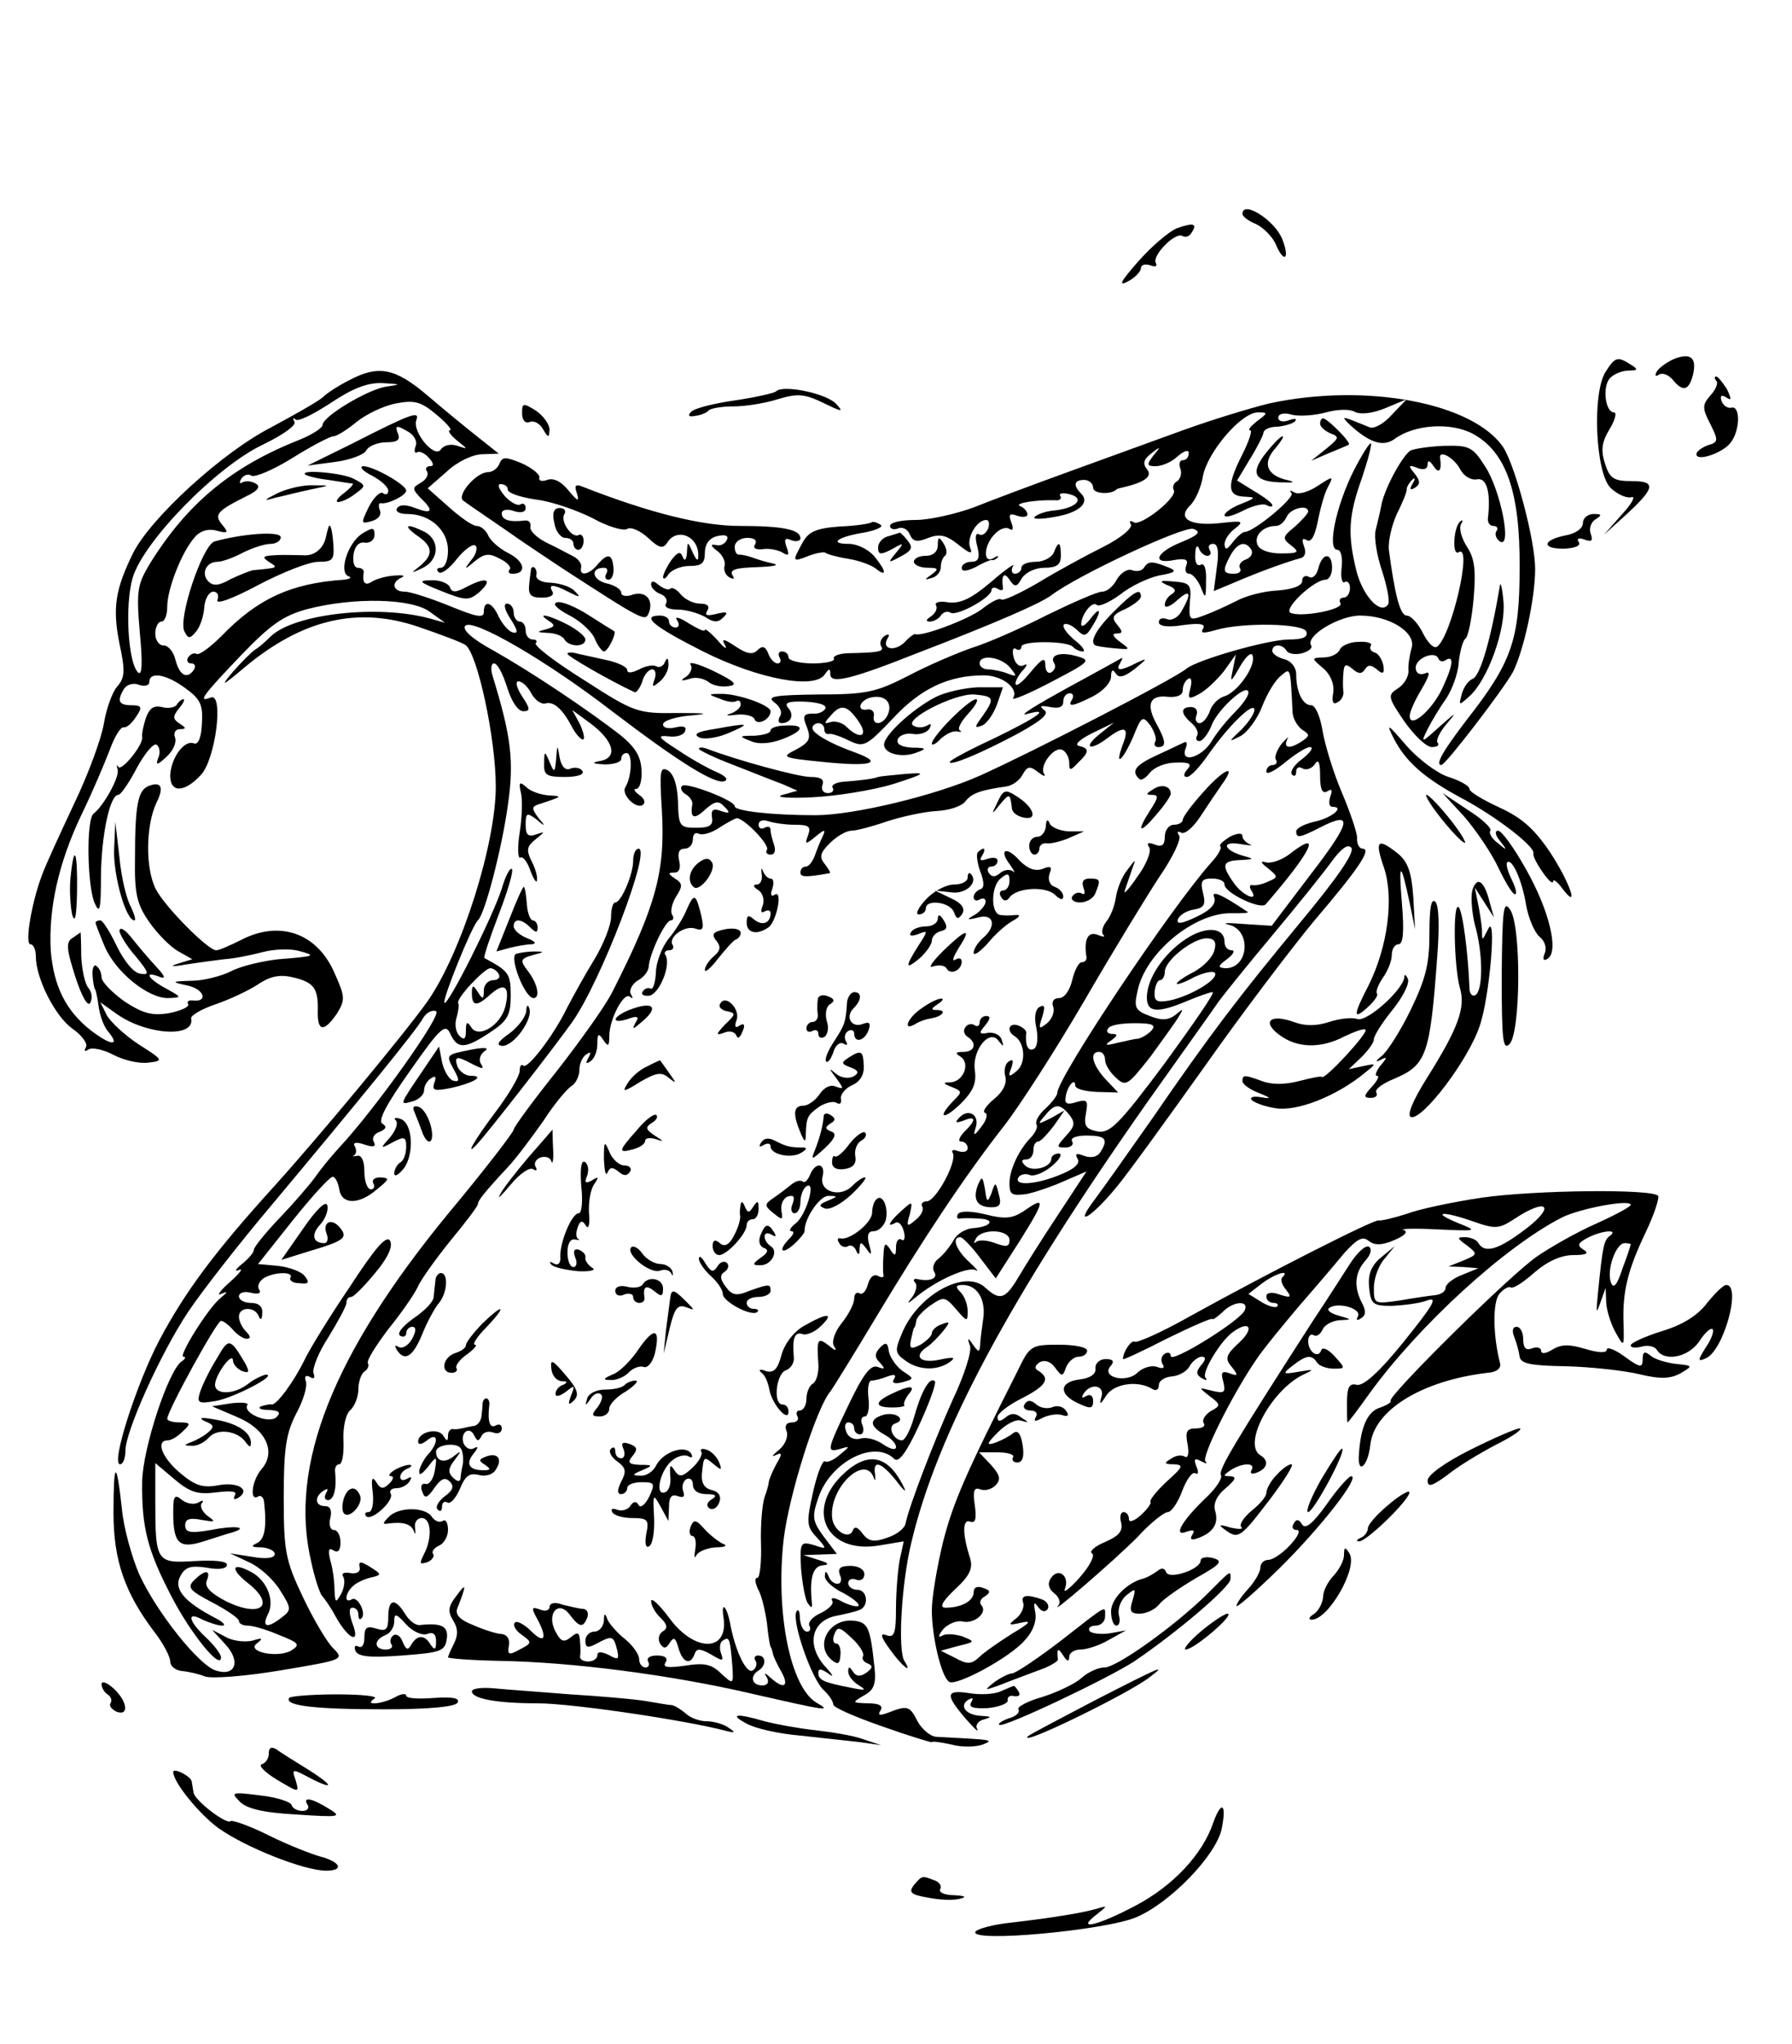 <?xml version="1.0" standalone="no"?>
<!DOCTYPE svg PUBLIC "-//W3C//DTD SVG 20010904//EN"
 "http://www.w3.org/TR/2001/REC-SVG-20010904/DTD/svg10.dtd">
<svg version="1.0" xmlns="http://www.w3.org/2000/svg"
 width="300pt" height="342pt" viewBox="0 0 300 342"
 preserveAspectRatio="xMidYMid meet">
<g transform="translate(0,342) scale(0.1,-0.1)"
fill="#000000" stroke="none">
<path d="M2080 3062 c0 -4 10 -12 23 -17 12 -6 26 -20 32 -32 14 -34 25 -28
12 6 -12 32 -67 67 -67 43z"/>
<path d="M1970 3038 c-14 -6 -43 -31 -65 -56 -28 -32 -34 -42 -17 -33 12 6 22
17 22 22 0 6 7 8 16 5 8 -3 12 -2 9 4 -7 12 33 53 45 45 5 -3 12 0 15 6 10 15
3 17 -25 7z"/>
<path d="M2804 2820 c-12 -5 -25 -14 -30 -21 -4 -7 -3 -10 3 -6 6 4 16 0 23
-8 17 -21 27 -19 34 7 7 29 -3 38 -30 28z"/>
<path d="M2688 2798 c-23 -36 -17 -169 8 -194 11 -11 27 -18 35 -16 8 3 1 -11
-16 -29 l-30 -34 33 30 c53 48 56 60 14 60 -30 0 -37 4 -45 29 -7 22 -6 35 7
57 10 16 13 29 8 29 -15 0 -20 45 -6 58 7 7 21 12 31 12 15 0 16 2 3 10 -22
14 -26 13 -42 -12z"/>
<path d="M585 2784 c-16 -8 -37 -21 -45 -29 -8 -7 -47 -29 -86 -50 -82 -42
-201 -151 -231 -210 -30 -61 -35 -92 -23 -152 10 -46 9 -57 -4 -72 -8 -9 -18
-37 -22 -61 -4 -25 -26 -85 -50 -135 -23 -49 -48 -103 -54 -120 -17 -45 -29
-115 -19 -115 5 0 9 -9 9 -20 0 -37 32 -100 61 -121 16 -11 26 -25 23 -31 -4
-7 -2 -8 4 -4 6 4 25 0 42 -9 17 -9 43 -15 58 -13 26 3 26 4 -15 30 -23 15
-47 37 -54 49 l-11 22 28 -20 c50 -35 131 -40 124 -7 -1 5 18 16 42 24 23 8
55 23 70 33 19 13 36 17 57 12 36 -8 44 -18 43 -56 -1 -35 10 -37 32 -5 14 23
14 28 -4 68 -29 67 -92 89 -157 55 -18 -9 -36 -17 -41 -17 -14 0 -86 73 -101
102 -18 35 -17 107 1 145 13 26 8 36 -13 28 -18 -7 -23 -31 -23 -121 -1 -59 3
-77 24 -107 14 -20 36 -42 49 -49 l23 -13 -23 -7 c-16 -5 -12 -6 11 -2 19 3
49 7 65 9 17 1 46 7 65 12 19 5 46 6 60 2 30 -8 29 -9 -34 -14 -26 -3 -62 -11
-79 -20 -16 -8 -46 -16 -66 -16 -35 -1 -35 -2 -7 -8 28 -6 35 -28 9 -25 -7 1
-11 -2 -8 -6 3 -4 -11 -11 -31 -15 -29 -5 -44 -1 -75 19 -21 15 -39 33 -39 41
0 7 -4 16 -9 19 -4 3 -7 -5 -6 -17 1 -12 3 -22 4 -22 1 0 4 -13 6 -28 2 -16 9
-35 16 -43 21 -25 5 -24 -29 2 -42 33 -62 74 -67 133 -4 71 13 147 51 227 19
39 40 89 48 110 8 22 18 38 23 37 5 -1 14 7 21 18 11 16 9 19 -8 19 -21 0 -25
7 -12 28 5 7 16 10 25 6 10 -3 17 -1 17 5 0 18 29 13 61 -11 25 -18 29 -28 27
-59 -1 -23 -6 -35 -13 -33 -16 7 -38 -23 -40 -52 -1 -31 23 -31 51 -1 25 26
39 138 17 130 -23 -9 -14 3 50 70 50 52 71 67 112 78 77 20 175 18 205 -5 l25
-18 -25 7 c-87 24 -228 8 -267 -30 -8 -8 -19 -18 -26 -22 -7 -5 -23 -21 -37
-37 -22 -26 -19 -25 19 7 97 81 190 103 292 68 35 -12 70 -25 78 -30 20 -13
51 -156 51 -237 0 -96 -57 -277 -114 -359 -36 -51 -181 -226 -258 -311 -98
-108 -148 -175 -191 -256 -38 -72 -82 -208 -66 -208 5 0 9 10 9 23 0 32 59
163 105 232 22 33 85 114 140 179 143 171 243 293 253 312 5 9 15 15 22 12 12
-4 -103 -165 -162 -228 -13 -14 -31 -36 -40 -49 -10 -14 -37 -45 -60 -69 -24
-25 -43 -49 -43 -53 0 -5 -9 -15 -20 -24 -11 -9 -13 -13 -5 -10 8 4 2 -5 -15
-20 -16 -14 -23 -24 -15 -20 12 5 12 4 -1 -7 -21 -17 -71 -98 -62 -98 5 0 3
-4 -3 -8 -22 -15 -65 -145 -66 -201 -1 -77 9 -115 49 -192 32 -62 83 -125 83
-102 0 5 -11 20 -25 33 -30 28 -33 45 -6 30 11 -5 26 -10 33 -10 7 0 2 6 -12
13 -52 27 -70 49 -58 70 8 15 17 18 44 14 20 -4 34 -2 34 5 0 6 -22 8 -55 6
-63 -4 -65 -1 -65 100 l0 64 32 -27 c26 -22 39 -26 70 -22 25 3 36 2 31 -5 -3
-7 -1 -8 6 -4 21 13 0 27 -33 21 -26 -5 -39 -1 -64 20 -31 26 -42 55 -21 55 6
0 17 7 25 15 14 13 13 15 -5 15 -12 0 -21 3 -21 6 0 13 83 164 90 164 4 0 13
-7 20 -15 7 -8 17 -15 23 -15 7 0 7 4 -1 12 -7 7 -12 18 -12 25 0 17 27 17 33
1 3 -8 6 -6 6 5 1 11 -6 17 -19 17 -11 0 -20 5 -20 11 0 6 9 9 20 6 12 -3 18
-1 14 5 -4 6 0 14 7 19 17 11 52 12 45 1 -2 -4 4 -9 15 -9 16 -2 18 1 9 12 -6
8 -27 15 -45 17 l-33 3 58 73 c32 40 62 73 67 73 4 0 9 -9 11 -21 4 -26 33
-26 63 0 21 17 22 19 6 20 -10 0 -15 -4 -12 -10 3 -5 1 -10 -4 -10 -6 0 -11
13 -11 30 0 18 -5 28 -12 26 -7 -1 -10 -1 -5 1 4 3 4 9 1 15 -4 6 2 8 16 3 15
-5 20 -4 16 4 -4 6 0 14 9 17 12 5 13 9 5 14 -8 5 8 34 47 89 51 73 59 79 67
61 12 -26 25 -25 67 3 29 19 34 29 34 61 0 37 -3 41 -44 63 -2 1 9 34 24 73
15 39 25 73 22 76 -3 3 -11 -12 -17 -33 -16 -49 -90 -196 -96 -191 -4 5 46
129 56 138 12 11 40 120 50 191 11 75 6 116 -25 217 -4 12 -3 22 2 22 6 0 15
-18 22 -40 7 -23 18 -40 27 -40 12 0 12 4 -2 25 -9 14 -12 25 -6 25 6 0 16 -9
22 -21 6 -11 17 -18 23 -16 14 4 29 -9 46 -42 7 -12 15 -20 18 -18 2 3 -1 15
-7 27 l-12 22 30 -22 c39 -29 47 -57 18 -63 -17 -3 -15 -5 7 -6 15 0 27 4 27
9 0 6 4 10 9 10 10 0 9 -39 -2 -57 -8 -13 20 -39 30 -29 4 4 1 11 -7 16 -8 6
-10 10 -5 10 6 0 10 14 9 31 -1 23 -10 38 -34 58 -55 43 -151 107 -213 142
-37 20 -54 36 -48 42 13 13 137 -59 247 -144 109 -83 171 -122 187 -116 7 3 1
9 -13 15 -14 6 -43 22 -65 37 -33 21 -36 25 -16 23 13 -2 26 2 28 9 3 7 -3 9
-16 6 -12 -3 -21 -1 -21 5 0 6 21 13 48 15 32 3 24 4 -23 4 -68 -1 -73 1 -157
55 -48 30 -85 58 -81 62 3 3 1 6 -5 6 -7 0 -12 7 -12 15 0 8 -4 15 -10 15 -5
0 -10 7 -10 15 0 8 -5 15 -11 15 -7 0 -4 -11 6 -26 12 -19 13 -25 3 -22 -7 2
-17 14 -23 26 -11 25 -25 29 -25 8 0 -11 -13 -8 -57 10 -32 13 -66 24 -75 24
-21 0 -24 16 -5 24 6 3 1 4 -13 3 -14 -1 -31 -6 -37 -10 -12 -8 -17 -2 -14 16
0 4 -4 7 -10 7 -6 0 -9 10 -7 23 2 13 9 21 19 19 9 -1 16 5 16 13 0 13 -3 13
-21 2 -24 -16 -39 -64 -23 -71 7 -2 3 -5 -8 -6 -88 -6 -144 -32 -204 -94 -19
-19 -38 -33 -42 -30 -4 2 -10 0 -14 -6 -3 -5 -1 -10 5 -10 6 0 8 -4 5 -10 -11
-17 -24 -11 -31 15 -3 14 -12 25 -20 25 -8 0 -14 9 -14 20 0 11 5 20 10 20 6
0 10 11 10 25 0 30 25 93 46 116 9 11 23 15 37 11 19 -5 20 -3 9 10 -14 17 -9
23 41 48 19 9 24 16 15 21 -7 4 -16 5 -22 2 -5 -3 -6 -1 -2 6 4 6 12 9 17 5 6
-3 37 10 69 30 32 20 63 36 68 36 6 0 23 11 39 24 16 13 45 27 66 31 31 6 42
3 68 -19 17 -14 27 -26 22 -26 -4 0 1 -8 12 -17 19 -15 19 -15 1 -9 -12 4 -23
1 -28 -6 -10 -16 -48 29 -41 49 6 16 -7 12 -107 -39 l-75 -37 45 6 c25 3 49
12 53 19 4 8 20 14 34 14 18 0 24 4 19 15 -5 13 -2 14 15 4 12 -6 18 -17 15
-25 -3 -8 -2 -13 2 -11 4 3 13 -1 20 -9 8 -9 9 -14 2 -14 -6 0 -9 -4 -5 -9 3
-6 -2 -14 -11 -19 -14 -8 -14 -10 0 -25 23 -22 20 -28 -9 -17 -15 6 -26 6 -30
0 -4 -6 4 -10 17 -10 38 0 68 -27 68 -61 0 -16 -5 -29 -12 -29 -6 0 -8 -3 -4
-7 4 -5 18 5 31 22 13 16 27 26 31 22 4 -3 1 -15 -7 -24 -13 -17 -12 -17 6 -2
16 13 24 14 42 4 13 -6 20 -15 16 -18 -3 -4 -1 -7 5 -7 24 0 21 20 -6 34 -16
8 -32 22 -35 31 -4 8 -12 15 -19 15 -7 0 -28 15 -47 32 l-35 31 32 28 c18 17
44 29 60 29 l27 1 -34 27 c-19 15 -57 46 -85 70 -54 46 -82 52 -131 26z m61
-11 c-31 -5 -106 -50 -106 -64 0 -5 -17 -16 -39 -25 -114 -45 -188 -107 -250
-207 -21 -35 -23 -45 -17 -115 5 -51 4 -74 -3 -67 -17 17 -22 113 -9 158 18
61 140 186 218 223 33 16 56 32 53 38 -3 6 -3 8 2 4 4 -4 30 9 59 28 36 24 61
34 86 33 32 -2 33 -2 6 -6z m189 -983 c3 -5 -1 -10 -9 -10 -9 0 -16 -8 -16
-17 0 -15 -2 -16 -10 -3 -8 13 -10 12 -10 -2 0 -22 8 -23 32 -1 23 20 32 12
24 -21 -8 -32 -45 -54 -57 -35 -7 11 -9 9 -9 -5 0 -15 -3 -17 -11 -9 -6 6 -8
19 -5 29 3 11 5 22 3 26 -3 8 44 58 54 58 4 0 11 -4 14 -10z"/>
<path d="M2873 2783 c4 -3 0 -14 -9 -24 -14 -16 -15 -21 -1 -48 14 -28 14 -31
-4 -36 -10 -4 -19 -10 -19 -15 0 -13 44 2 57 19 16 20 17 62 2 59 -6 -2 -14 3
-17 11 -3 9 0 11 8 6 9 -6 9 -3 1 14 -7 11 -15 21 -18 21 -3 0 -3 -3 0 -7z"/>
<path d="M1299 2765 c-4 -3 -35 -10 -69 -15 -35 -5 -67 -13 -73 -19 -6 -6 -4
-9 6 -7 9 1 20 5 23 9 4 4 23 7 42 7 19 0 52 5 74 12 33 10 45 9 76 -6 33 -16
35 -16 21 -1 -17 17 -89 32 -100 20z"/>
<path d="M2125 2745 c-33 -8 -98 -28 -145 -45 -47 -17 -132 -48 -190 -69 -58
-21 -130 -48 -160 -60 -30 -11 -74 -21 -97 -21 -24 0 -43 -4 -43 -10 0 -5 6
-7 14 -4 7 3 16 -2 19 -10 5 -12 12 -14 31 -6 19 7 30 5 50 -11 20 -16 25 -17
20 -5 -6 16 11 46 27 46 5 0 6 -7 3 -15 -4 -8 -10 -12 -15 -9 -6 3 -7 -5 -3
-20 5 -20 2 -26 -10 -26 -9 0 -16 -5 -16 -10 0 -7 8 -6 23 1 12 7 24 12 27 12
3 -1 7 1 10 4 3 4 -1 3 -7 -1 -18 -10 -16 22 2 40 8 9 19 13 25 9 6 -4 7 1 3
11 -5 13 -3 16 10 11 9 -3 17 -2 17 2 0 5 -6 12 -12 14 -12 5 27 11 59 10 7
-1 11 3 8 7 -3 5 4 6 16 3 26 -7 11 -23 -25 -27 -14 -1 -29 -6 -34 -11 -4 -4
11 -4 33 0 42 7 60 24 45 39 -14 14 -12 23 5 23 8 0 15 -6 15 -13 0 -10 27
-12 38 -4 1 2 5 3 10 4 39 9 52 19 42 31 -7 9 -6 16 7 26 16 13 17 12 4 -3
-12 -16 -11 -18 4 -18 10 0 27 7 37 17 11 9 18 11 18 5 0 -7 -4 -12 -10 -12
-5 0 -7 -6 -4 -14 3 -8 0 -17 -5 -21 -6 -3 -9 -10 -6 -15 7 -12 -55 -61 -67
-54 -6 4 -8 2 -5 -3 4 -6 -16 -23 -46 -38 -28 -14 -78 -41 -109 -60 -31 -18
-59 -31 -62 -28 -3 3 -17 -4 -32 -16 -22 -17 -101 -47 -112 -42 -1 1 -10 -5
-18 -14 -17 -16 -39 -11 -28 7 4 7 2 8 -5 4 -6 -4 -9 -12 -6 -17 6 -9 -2 -11
-57 -12 -15 -1 -24 -5 -22 -9 3 -4 -13 -8 -35 -8 -23 0 -41 5 -41 10 0 6 -5
10 -11 10 -5 0 -7 -4 -4 -10 3 -5 2 -10 -3 -10 -6 0 -13 8 -16 17 -5 12 -10
13 -18 5 -8 -8 -18 -6 -36 6 -21 14 -25 14 -18 2 4 -8 -2 -4 -13 9 -12 13 -21
20 -21 17 0 -4 -12 2 -27 11 -15 10 -24 12 -20 6 5 -7 4 -13 -2 -13 -6 0 -11
5 -11 10 0 6 -7 10 -15 10 -33 0 -11 -18 72 -60 94 -47 188 -64 204 -38 7 10
9 10 9 0 0 -17 34 -9 145 35 133 51 208 84 225 97 43 33 223 117 238 111 13
-5 9 -10 -20 -22 -43 -17 -51 -38 -12 -30 18 3 24 1 20 -9 -3 -8 -1 -14 5 -14
5 0 14 -10 19 -22 8 -21 9 -20 9 10 1 20 -3 31 -9 27 -6 -3 -10 4 -9 17 0 13
3 17 6 11 2 -7 9 -13 14 -13 6 0 7 5 4 10 -3 6 -1 10 6 10 8 0 10 -13 6 -40
l-5 -39 36 15 c37 16 86 34 109 40 8 2 10 10 6 20 -4 11 -3 15 5 10 7 -4 13 7
18 31 4 21 11 47 17 58 10 19 9 19 -17 2 -15 -10 -32 -15 -39 -11 -7 4 -9 4
-5 -1 7 -7 -63 -65 -78 -65 -4 0 -13 -8 -20 -17 -10 -13 -13 -14 -14 -4 0 8 8
20 18 27 15 12 12 13 -23 9 -52 -6 -75 7 -53 29 9 8 19 31 22 50 8 40 64 106
92 106 17 0 17 -1 -2 -15 -10 -8 -16 -15 -11 -15 4 0 -2 -18 -13 -40 -26 -51
-26 -70 3 -71 20 -1 20 -2 -5 -12 -16 -6 -28 -15 -28 -19 0 -5 14 -1 30 7 17
9 35 13 40 10 6 -3 10 -4 10 0 0 3 -13 13 -30 23 l-29 18 21 35 c12 19 22 39
23 44 0 6 10 11 23 11 12 1 26 5 30 9 4 5 -1 5 -10 2 -10 -4 -18 -2 -18 4 0 7
10 9 23 5 13 -3 39 -1 57 4 18 5 39 6 48 1 9 -5 29 -3 51 6 l36 15 -25 -26
c-13 -15 -30 -24 -37 -21 -49 20 -49 20 -33 4 33 -30 55 -37 74 -24 33 25 95
29 132 9 55 -30 79 -96 78 -224 0 -121 -13 -158 -89 -255 -39 -51 -53 -75 -42
-75 7 0 105 128 120 156 18 36 37 123 37 172 0 48 -33 171 -53 203 -50 75
-230 109 -392 74z m65 -181 c0 -3 -10 -14 -22 -25 -21 -17 -22 -20 -6 -32 14
-11 12 -13 -18 -13 -20 0 -36 6 -39 15 -6 15 10 31 31 31 7 0 14 7 18 15 5 14
36 22 36 9z m-95 -64 c3 -6 -1 -13 -9 -16 -9 -3 -13 -10 -10 -15 3 -5 -2 -9
-10 -9 -19 0 -20 5 -6 31 12 21 25 25 35 9z"/>
<path d="M874 2729 c0 -12 5 -18 13 -15 7 3 17 -3 22 -12 9 -15 10 -15 11 -1
0 9 -10 23 -23 32 -21 13 -23 13 -23 -4z"/>
<path d="M2210 2711 c0 -5 8 -12 17 -16 16 -6 15 -8 -7 -26 l-25 -20 30 13
c17 7 32 13 33 14 5 3 -36 44 -43 44 -3 0 -5 -4 -5 -9z"/>
<path d="M2120 2663 c-27 -34 -21 -48 21 -50 28 -1 30 0 9 5 -31 9 -36 29 -14
53 9 11 14 19 11 19 -3 0 -15 -12 -27 -27z"/>
<path d="M2266 2632 c-29 -58 -45 -132 -27 -132 6 0 9 -13 7 -30 -2 -16 1 -27
5 -24 5 3 9 -2 9 -10 0 -9 -5 -16 -11 -16 -5 0 -8 -4 -5 -9 7 -11 -69 -25 -84
-16 -11 7 40 55 59 55 6 0 11 9 11 20 0 26 -16 26 -23 -1 -3 -12 -10 -18 -16
-14 -6 3 -11 0 -11 -7 0 -8 -15 -14 -41 -16 -23 -1 -54 -9 -70 -18 -16 -8 -40
-19 -54 -24 -24 -9 -25 -8 -23 23 3 29 0 32 -27 34 -23 2 -26 1 -11 -6 14 -5
16 -10 8 -15 -7 -4 -12 -12 -12 -18 0 -6 9 -3 20 7 22 20 26 14 9 -16 -6 -12
-17 -18 -25 -15 -8 3 -14 1 -14 -5 0 -7 15 -9 40 -5 29 4 39 2 34 -6 -5 -8 1
-8 22 -2 45 13 147 11 151 -3 3 -9 -6 -13 -29 -13 -35 0 -154 -34 -172 -49
-20 -17 -263 -142 -346 -179 -74 -33 -211 -66 -275 -66 -73 0 -135 7 -135 15
0 10 -82 41 -88 34 -4 -3 -1 -10 6 -14 7 -4 12 -12 11 -17 -4 -23 3 -26 21 -9
17 15 23 16 33 5 10 -10 9 -12 -6 -7 -13 5 -17 2 -15 -11 2 -13 -4 -17 -26
-17 -28 0 -30 2 -31 44 -1 27 -7 46 -17 52 -13 7 -14 -1 -10 -66 6 -102 -9
-159 -82 -303 -11 -23 -54 -83 -93 -133 -40 -50 -73 -95 -73 -99 0 -4 -49 -68
-110 -141 -193 -235 -267 -422 -229 -582 6 -29 15 -54 18 -57 3 -3 14 -18 23
-35 22 -39 42 -47 28 -11 -6 17 -6 26 0 26 6 0 10 -5 10 -12 0 -6 2 -9 5 -6 9
8 -6 38 -16 32 -14 -8 -11 12 4 24 6 5 20 11 30 13 16 4 16 5 -3 17 -16 10
-20 10 -18 0 2 -8 -5 -12 -16 -10 -11 2 -15 -1 -11 -7 3 -6 1 -19 -4 -28 -9
-16 -10 -15 -11 7 0 14 -3 36 -7 49 -4 17 -3 22 5 17 8 -5 12 0 12 13 0 12 -5
21 -11 21 -6 0 -9 9 -6 20 3 13 0 20 -9 20 -17 0 -18 16 -2 26 7 4 8 3 4 -4
-4 -7 -2 -12 3 -12 10 0 15 20 12 47 -1 7 2 13 7 13 5 0 8 18 7 40 -1 23 4 45
12 51 7 7 13 22 13 35 0 12 5 26 10 29 6 4 8 10 6 14 -3 4 13 29 34 57 22 27
44 59 49 70 5 12 30 47 55 78 25 30 46 58 46 61 0 6 10 19 51 63 14 15 40 50
59 77 18 28 40 54 47 58 7 4 13 17 13 27 0 10 5 22 12 26 7 5 8 3 3 -6 -5 -9
-4 -11 3 -6 7 4 12 17 12 29 0 18 2 19 10 7 8 -12 10 -11 10 6 0 29 25 76 35
66 5 -4 5 -2 1 5 -3 6 2 16 11 22 10 5 18 15 19 23 1 22 28 78 37 78 4 0 6 4
2 10 -3 5 0 19 7 30 11 17 11 22 -2 30 -12 8 -12 10 -1 10 8 0 11 7 8 20 -3
13 0 20 9 20 8 0 14 7 14 16 0 8 4 12 10 9 5 -3 21 1 34 10 14 9 27 16 30 16
14 -2 55 -45 50 -53 -3 -4 0 -8 6 -8 7 0 9 7 6 16 -3 9 -6 20 -6 25 0 6 -4 7
-10 4 -5 -3 -10 -1 -10 5 0 7 7 9 16 6 9 -3 29 -6 45 -6 23 0 27 -3 22 -17 -6
-16 -5 -17 12 -3 16 13 18 13 12 0 -4 -8 -10 -23 -13 -32 -4 -10 -10 -18 -15
-18 -5 0 -9 -4 -9 -10 0 -8 10 -8 49 -1 2 1 -2 7 -8 15 -10 12 -8 19 8 35 12
12 28 21 36 21 8 0 35 7 61 16 25 8 62 16 82 17 21 1 42 8 48 16 11 14 26 19
68 25 10 1 23 10 28 20 8 14 12 15 26 4 9 -7 13 -8 10 -3 -9 14 18 48 31 40 6
-3 11 -13 11 -21 0 -14 2 -14 15 0 19 18 19 24 1 28 -8 2 2 11 22 21 l37 18
-25 -20 c-28 -23 -15 -28 14 -6 29 22 37 18 26 -10 -15 -40 -1 -29 17 12 14
35 16 36 29 19 7 -11 11 -23 8 -27 -3 -5 0 -9 5 -9 14 0 13 10 -3 39 -18 33
-11 49 20 45 15 -1 24 3 24 11 0 8 4 16 9 19 5 4 7 -3 4 -15 -5 -19 -4 -20 15
-10 11 6 29 23 41 38 l20 28 -5 -25 c-5 -23 -4 -23 12 5 10 17 19 25 21 18 6
-17 -25 -61 -47 -68 -11 -3 -22 -15 -25 -26 -4 -10 -11 -19 -17 -19 -5 0 -8 6
-5 13 3 8 -1 14 -9 14 -18 0 -18 -11 1 -27 8 -7 12 -16 9 -21 -3 -5 -1 -9 4
-9 5 0 15 12 21 28 12 28 61 71 61 53 0 -6 -10 -20 -23 -33 -13 -13 -31 -35
-39 -49 -17 -27 -53 -37 -43 -11 3 7 2 12 -2 10 -5 -2 -25 -12 -45 -21 -37
-17 -45 -27 -31 -40 3 -4 11 1 18 10 7 9 26 17 43 17 23 1 28 -2 20 -11 -7 -8
-7 -13 -1 -13 6 0 22 17 37 39 33 47 76 89 76 73 0 -6 -10 -21 -22 -33 -22
-21 -22 -21 -2 -11 12 6 29 29 37 50 8 21 22 44 31 51 17 14 16 17 20 -62 1
-10 8 -22 16 -28 13 -8 13 -10 0 -19 -21 -14 -32 -12 -25 3 4 6 0 3 -9 -7 -8
-10 -13 -23 -10 -27 3 -5 0 -9 -5 -9 -6 0 -11 -5 -11 -11 0 -6 14 1 31 15 17
14 36 26 42 26 7 0 1 -9 -13 -20 -14 -10 -21 -22 -17 -26 4 -4 7 -2 7 5 0 7 5
9 11 5 6 -3 15 0 20 7 6 10 9 4 9 -19 0 -23 4 -31 12 -26 8 5 9 2 5 -9 -3 -10
-2 -17 4 -17 21 0 -2 -19 -31 -25 -17 -4 -30 -11 -30 -16 0 -12 6 -11 41 7 55
28 51 9 -16 -78 l-66 -87 -47 3 c-26 2 -37 2 -26 -1 40 -8 35 -74 -5 -73 -13
1 -12 4 3 15 11 8 14 15 8 15 -7 0 -12 6 -12 14 0 25 -32 27 -66 4 -37 -25
-64 -66 -64 -97 0 -25 17 -27 67 -6 19 8 39 15 43 15 5 0 -32 -53 -80 -119
-77 -103 -92 -118 -113 -114 -19 4 -23 9 -19 30 4 22 2 24 -16 19 -15 -5 -20
-3 -18 8 2 18 16 34 16 20 0 -6 16 -10 36 -11 l36 -1 -21 22 c-22 24 -28 46
-11 46 6 0 10 -6 10 -13 0 -8 8 -21 18 -30 17 -16 20 -13 58 35 21 29 43 59
48 68 8 13 7 13 -6 2 -12 -9 -23 -10 -43 -2 -24 9 -27 14 -21 40 12 65 96 134
159 132 16 0 27 0 26 2 -46 31 -62 37 -56 24 3 -10 -6 -21 -30 -32 -25 -12
-34 -13 -31 -4 3 7 14 14 26 16 18 3 21 8 16 28 -5 20 -2 24 15 24 12 0 21 -4
21 -10 0 -14 61 -43 69 -33 78 90 95 127 40 84 -13 -10 -31 -16 -39 -14 -11 3
-10 0 3 -10 17 -14 17 -15 0 -22 -10 -5 -22 -7 -26 -6 -5 1 -6 -3 -2 -9 13
-20 -14 -9 -29 12 -22 31 -20 38 12 39 20 1 22 2 7 6 -35 9 -43 26 -10 21 17
-3 24 -3 18 -1 -7 3 -13 9 -13 14 0 6 -9 5 -21 -1 -11 -7 -19 -14 -16 -16 3
-3 -4 -15 -15 -27 -65 -72 -258 -360 -258 -386 0 -4 -9 -16 -20 -26 -11 -10
-17 -21 -15 -26 3 -4 -1 -13 -8 -21 -21 -21 -37 -55 -37 -78 0 -19 4 -21 28
-18 15 3 44 13 64 22 l37 16 -48 -73 c-26 -39 -56 -87 -66 -104 -22 -37 -31
-40 -56 -17 -34 31 -113 -13 -139 -77 -12 -28 -12 -33 5 -45 22 -17 54 -18 75
-3 11 8 7 9 -17 4 -33 -7 -45 6 -20 22 6 4 18 16 26 26 12 15 12 17 -3 11 -9
-3 -16 -10 -16 -15 0 -4 -9 -13 -19 -19 -16 -8 -19 -7 -16 8 2 9 4 18 5 20 2
1 3 6 4 12 0 5 11 17 24 26 22 15 24 15 43 -7 18 -21 19 -21 19 -3 0 11 -5 25
-12 32 -9 9 -8 12 4 12 24 0 39 -25 34 -57 -2 -15 -5 -35 -5 -43 -1 -13 -3
-13 -12 0 -9 13 -10 12 -5 -2 3 -10 -10 -50 -29 -90 -31 -69 -72 -175 -79
-207 -1 -8 -15 -19 -31 -24 -22 -8 -31 -6 -41 7 -7 10 -13 13 -16 6 -6 -18
-34 -1 -35 22 -4 50 56 106 70 65 2 -6 3 -4 2 6 -4 25 10 21 35 -10 12 -16 18
-21 14 -13 -27 57 -62 63 -105 21 -61 -61 -23 -131 62 -117 l42 7 -7 -32 c-3
-17 -6 -54 -6 -81 0 -41 -3 -49 -16 -44 -11 4 -10 -2 6 -24 20 -28 39 -43 24
-19 -11 18 -5 127 11 195 43 185 165 412 398 743 56 79 109 153 117 165 8 11
49 62 90 111 42 50 86 105 99 123 16 22 27 30 33 24 7 -7 -21 -48 -84 -124
-105 -127 -151 -187 -250 -331 -38 -54 -81 -115 -96 -135 -37 -49 -3 -28 39
24 19 23 84 113 146 200 62 88 144 196 182 242 76 89 98 122 82 122 -5 0 -10
8 -9 18 0 9 -12 44 -26 77 -14 33 -28 79 -32 103 -4 24 -12 42 -19 42 -14 0
-25 22 -25 52 0 11 -8 22 -20 25 -11 3 -20 9 -20 14 0 12 17 12 24 0 3 -5 15
-7 26 -4 11 3 18 9 15 13 -10 16 47 50 82 50 50 0 95 -29 86 -55 -3 -11 -6
-28 -5 -38 0 -10 -8 -23 -18 -29 -17 -11 -17 -14 11 -55 17 -24 37 -43 46 -43
9 0 13 3 10 7 -4 3 3 18 15 32 18 21 16 20 -11 -4 -32 -29 -33 -29 -21 -5 7
14 21 37 31 51 10 15 20 42 21 60 2 19 7 37 11 40 5 3 11 34 14 67 4 48 2 67
-11 87 -9 14 -14 31 -10 38 4 7 3 8 -2 4 -11 -11 -13 -58 -2 -51 24 15 -12
-140 -36 -158 -6 -4 -16 7 -24 23 -8 16 -20 29 -27 29 -11 0 -20 35 -30 111
-1 14 5 41 14 60 9 18 17 37 16 41 0 3 4 10 9 15 5 5 6 2 1 -6 -6 -10 -4 -12
4 -7 9 6 9 11 -1 24 -11 13 -10 15 5 9 10 -4 17 -2 17 6 0 8 4 6 10 -3 9 -14
14 -7 11 13 -3 16 24 1 34 -19 6 -11 18 -18 28 -16 16 3 23 -22 18 -65 -1 -7
3 -13 9 -13 6 0 9 -4 5 -9 -3 -5 0 -13 6 -17 21 -13 1 87 -25 126 -21 33 -27
35 -69 34 -25 -1 -50 -5 -56 -8 -13 -9 -41 -59 -48 -89 -2 -12 -7 -32 -10 -44
-3 -12 2 -43 11 -69 8 -25 13 -50 10 -55 -12 -19 -42 13 -53 55 -15 61 -14 92
9 156 10 30 17 56 15 58 -2 2 -15 -19 -29 -46z m155 -316 c14 8 11 -11 -7 -49
-18 -37 -54 -67 -54 -45 0 7 9 27 20 45 14 24 15 31 5 26 -9 -3 -15 1 -15 10
0 16 33 29 38 15 2 -5 8 -6 13 -2z m-388 -486 c-3 -12 -18 -27 -34 -36 -16 -8
-29 -17 -29 -20 0 -2 13 2 29 11 17 8 32 11 35 7 6 -11 -42 -39 -76 -46 -22
-4 -26 -1 -25 15 1 10 5 19 9 19 4 0 8 6 8 14 0 19 47 56 70 56 13 0 17 -6 13
-20z m-106 -135 c-6 -6 -16 -12 -22 -13 -5 0 -21 -4 -35 -7 -19 -5 -22 -4 -10
4 11 8 12 11 2 11 -7 0 -11 4 -7 9 3 6 23 9 45 9 30 0 36 -3 27 -13z m-137
-140 c10 -13 10 -19 -5 -35 -17 -19 -17 -20 -1 -20 9 0 14 5 11 10 -4 6 7 10
24 10 32 0 37 -6 23 -28 -5 -8 -16 -10 -27 -6 -13 5 -16 4 -11 -5 5 -7 -5 -17
-28 -26 -40 -17 -80 -20 -71 -5 3 5 12 7 19 4 7 -3 24 4 37 15 13 11 18 20 12
21 -7 0 -13 -4 -13 -9 0 -14 -32 -23 -44 -11 -7 7 -6 10 2 10 7 0 12 7 12 15
0 8 3 15 8 15 4 0 15 12 26 26 l18 26 -23 -13 c-22 -11 -23 -11 -10 4 17 21
25 21 41 2z"/>
<path d="M836 2644 c-3 -8 -12 -14 -19 -14 -20 0 -54 -40 -41 -48 5 -4 36 -25
68 -47 31 -22 75 -51 96 -65 137 -89 140 -90 146 -76 9 22 -5 38 -27 31 -10
-4 -19 -2 -19 3 0 6 -11 13 -25 16 -24 6 -27 26 -4 26 6 0 7 -4 4 -10 -3 -5
-2 -10 4 -10 5 0 9 9 8 20 -2 24 -10 25 -27 5 -14 -17 -31 -20 -27 -4 1 6 -5
14 -13 18 -8 4 -28 15 -45 23 -16 8 -29 20 -27 27 1 7 -3 11 -10 10 -25 -3
-38 1 -38 12 0 6 9 8 20 4 12 -4 20 -2 20 5 0 6 -4 9 -9 6 -4 -3 -16 3 -26 14
-10 12 -13 20 -7 20 7 0 12 -4 12 -9 0 -6 21 -13 48 -17 26 -3 68 -18 94 -31
25 -14 52 -22 58 -18 6 4 22 -3 35 -15 18 -17 25 -19 32 -8 16 26 53 11 52
-22 0 -10 -3 -8 -9 5 -9 20 -9 20 -10 0 -1 -12 -4 -15 -7 -7 -4 10 -8 9 -19
-5 -7 -10 -13 -22 -14 -28 0 -5 4 -4 9 4 5 7 20 14 35 14 20 0 26 4 26 22 0
14 7 25 21 28 13 3 19 1 16 -6 -3 -7 -11 -11 -18 -9 -10 2 -10 -1 2 -10 9 -7
14 -18 12 -25 -2 -6 1 -15 8 -19 8 -4 9 -3 5 4 -5 9 7 12 41 13 26 1 39 3 28
6 -11 2 -27 7 -35 10 -8 3 -18 5 -22 5 -5 -1 -8 5 -8 13 0 8 9 15 21 15 12 0
17 -4 13 -11 -4 -6 1 -9 12 -8 11 2 25 -1 33 -5 11 -7 13 -5 8 8 -5 14 -3 17
8 12 8 -3 15 -1 15 3 0 15 -29 21 -102 21 -63 0 -151 22 -261 65 -14 6 -16 3
-11 -11 4 -14 1 -13 -14 5 -12 15 -25 22 -36 18 -8 -3 -15 -2 -13 4 1 5 -12
16 -30 24 -27 11 -32 11 -37 -1z"/>
<path d="M623 2624 c15 -8 27 -19 27 -25 0 -6 -4 -8 -9 -4 -5 3 -16 -8 -24
-24 -13 -27 -13 -28 5 -23 11 3 17 10 14 18 -3 8 -2 13 2 12 11 -2 42 13 42
21 0 10 -55 41 -72 41 -7 -1 -1 -8 15 -16z"/>
<path d="M511 2626 c2 -2 20 -7 39 -9 19 -3 37 -6 40 -6 3 -1 -4 -8 -14 -16
-11 -8 -15 -15 -10 -15 6 0 19 6 29 14 18 13 18 14 -3 25 -19 10 -91 16 -81 7z"/>
<path d="M465 2595 c-24 -12 -25 -14 -5 -8 14 3 41 10 60 14 34 7 34 7 5 7
-16 1 -43 -5 -60 -13z"/>
<path d="M928 2545 c2 -14 11 -25 18 -25 8 0 14 -4 14 -10 0 -5 4 -10 8 -10 5
0 9 7 9 15 0 8 -4 12 -8 10 -11 -7 -32 23 -24 35 3 5 0 10 -8 10 -10 0 -13 -8
-9 -25z"/>
<path d="M2650 2545 c0 -9 -12 -18 -30 -21 -39 -8 -39 -23 0 -22 17 1 27 5 23
11 -4 6 0 8 10 4 12 -4 14 -2 10 10 -3 8 0 19 8 24 11 7 11 9 -3 9 -10 0 -18
-7 -18 -15z"/>
<path d="M1459 2546 c-2 -2 -26 -6 -54 -7 -40 -3 -52 -9 -62 -28 -17 -31 -17
-32 11 -21 13 5 26 7 28 5 2 -2 19 -7 38 -10 19 -3 40 -11 47 -17 19 -15 16
-2 -4 22 -10 11 -28 20 -42 20 -35 0 -18 12 26 19 21 4 33 10 27 13 -6 4 -13
6 -15 4z"/>
<path d="M549 2535 c-1 -3 -2 -8 -3 -12 -4 -21 -20 -34 -39 -32 -12 0 -33 1
-47 0 -20 -1 -22 -3 -10 -11 16 -10 17 -10 -26 -14 -6 -1 -23 -8 -38 -15 -19
-11 -29 -12 -37 -4 -13 13 -4 33 15 33 8 0 27 7 42 15 16 8 37 15 47 15 9 0
17 5 17 11 0 11 -65 6 -111 -7 -20 -6 -62 -131 -50 -151 6 -12 9 -12 19 0 7 8
13 26 14 41 1 14 8 26 15 26 7 0 10 -6 7 -14 -3 -8 25 2 68 25 40 21 85 39
101 39 24 0 27 3 25 30 -2 27 -6 38 -9 25z"/>
<path d="M698 2524 c27 -18 28 -32 5 -51 -16 -13 -16 -13 5 -3 27 13 29 46 3
60 -30 15 -38 12 -13 -6z"/>
<path d="M1488 2523 c-10 -2 -18 -11 -18 -19 0 -12 4 -13 23 -3 21 12 21 11 7
-6 -14 -17 -14 -18 8 -6 19 10 21 15 11 27 -6 8 -12 13 -13 13 0 -1 -9 -3 -18
-6z"/>
<path d="M1570 2508 c0 -11 -8 -18 -20 -18 -11 0 -20 -4 -20 -10 0 -5 10 -10
23 -10 18 0 19 -2 7 -11 -13 -9 -13 -10 0 -6 8 2 15 10 15 18 0 8 3 16 7 19 4
3 3 12 -2 20 -8 13 -10 12 -10 -2z"/>
<path d="M1764 2495 c-4 -8 -17 -15 -30 -15 -13 0 -24 -4 -24 -10 0 -5 -5 -10
-11 -10 -5 0 -7 6 -3 13 5 6 -12 -5 -36 -26 -34 -29 -52 -37 -72 -35 -15 3
-24 0 -21 -5 3 -5 -1 -13 -8 -18 -9 -6 -10 -9 -2 -9 6 0 15 5 18 10 4 6 11 8
16 5 10 -7 69 25 69 38 0 4 5 5 10 2 6 -4 10 -3 9 2 -3 20 2 27 11 13 9 -13
12 -13 21 3 6 9 22 17 37 17 21 0 28 5 28 20 0 24 -4 26 -12 5z"/>
<path d="M1915 2470 c-3 -5 -12 -7 -20 -4 -7 3 -18 -4 -25 -15 -6 -12 -17 -21
-25 -21 -8 0 -49 -18 -92 -39 -43 -22 -100 -47 -126 -55 -26 -9 -75 -30 -107
-47 -53 -27 -69 -31 -150 -31 -73 -1 -87 -3 -74 -13 10 -7 14 -17 10 -23 -4
-7 -3 -12 2 -12 16 0 22 13 12 25 -8 9 -1 12 27 11 21 -1 37 -5 35 -11 -2 -5
-11 -10 -21 -9 -16 0 -18 -4 -10 -23 7 -19 4 -25 -18 -37 -26 -13 -24 -14 46
-21 78 -8 101 -2 55 15 -45 16 -74 33 -74 42 0 4 5 8 10 8 6 0 10 -5 10 -10 0
-6 3 -9 8 -8 4 1 19 -4 33 -11 25 -12 29 -10 73 36 47 51 94 73 153 73 31 0
59 -22 49 -38 -3 -5 26 7 64 27 65 34 67 36 43 43 -28 8 -47 2 -38 -12 3 -5 1
-11 -5 -15 -5 -3 -10 2 -10 12 0 14 -5 12 -25 -12 -13 -16 -24 -25 -25 -19 0
5 6 16 13 23 7 8 7 11 1 8 -7 -4 -14 2 -17 13 -3 11 -1 18 4 14 5 -3 9 -1 9 4
0 10 75 10 86 0 4 -5 12 -8 17 -8 5 0 -1 9 -14 19 -13 11 -21 22 -18 26 4 3
13 -1 21 -8 13 -13 16 -12 26 4 17 27 15 37 -3 13 -8 -10 -14 -14 -15 -9 0 16
18 40 26 33 3 -4 21 4 39 17 17 14 47 28 65 32 29 5 31 8 15 14 -27 11 -33 10
-40 -1z m-224 -167 c12 -15 12 -16 -4 -10 -10 4 -25 7 -33 7 -8 0 -14 5 -14
10 0 16 36 11 51 -7z m-204 -77 c-7 -19 -28 -22 -24 -3 1 6 -4 11 -10 10 -20
-4 -15 15 5 20 23 5 36 -8 29 -27z m-49 -14 c16 -24 2 -30 -20 -9 -7 8 -20 11
-27 9 -12 -4 -12 -2 0 11 17 20 28 17 47 -11z"/>
<path d="M889 2468 c0 -2 -2 -13 -3 -25 -2 -18 2 -23 21 -23 14 0 21 4 18 10
-8 13 1 13 28 -1 18 -9 20 -9 9 2 -6 7 -24 13 -40 14 -15 0 -26 6 -24 13 2 10
-6 18 -9 10z"/>
<path d="M739 2431 c40 -16 46 -16 62 -3 25 22 15 28 -18 11 -20 -11 -27 -11
-30 -1 -3 6 -17 12 -31 11 -23 0 -21 -3 17 -18z"/>
<path d="M1090 2442 c0 -5 7 -13 16 -16 8 -3 12 -10 9 -16 -4 -6 5 -10 20 -10
14 0 34 -6 45 -12 15 -10 22 -10 31 -1 9 9 6 10 -11 6 -16 -4 -21 -3 -16 5 5
8 0 12 -12 12 -11 0 -25 7 -32 15 -7 9 -15 13 -18 10 -3 -3 -11 0 -19 6 -8 7
-13 8 -13 1z"/>
<path d="M2511 2440 c-15 -89 -33 -152 -46 -156 -7 -3 -15 -14 -18 -26 -5 -19
-5 -19 13 -3 31 28 61 112 57 158 -2 23 -5 35 -6 27z"/>
<path d="M1864 2396 c-32 -32 -43 -55 -26 -57 4 -1 18 -3 31 -4 23 -2 24 -2 6
11 -12 9 -14 14 -6 14 11 0 11 3 1 15 -10 12 -7 17 14 26 14 7 26 16 26 21 0
15 -12 8 -46 -26z"/>
<path d="M932 2412 c-8 -2 1 -11 20 -21 18 -9 37 -26 43 -38 5 -13 13 -23 16
-23 7 0 22 32 17 34 -2 1 -21 13 -43 27 -22 14 -46 24 -53 21z"/>
<path d="M919 2381 c11 -7 10 -10 -5 -14 -16 -4 -16 -5 3 -6 12 0 25 -5 28
-11 8 -13 35 -13 35 0 0 5 -13 16 -30 25 -31 16 -54 21 -31 6z"/>
<path d="M2243 2333 c-3 -7 -15 -13 -27 -13 -21 -1 -21 -1 -1 -18 12 -10 19
-26 17 -41 -3 -15 0 -21 7 -16 7 3 11 12 10 18 -1 7 -1 20 0 31 1 15 4 16 15
7 10 -9 16 -9 21 -1 5 8 10 8 20 0 10 -9 13 -7 11 6 -2 10 -8 20 -14 22 -7 2
-10 7 -7 12 3 4 -7 7 -21 6 -15 0 -29 -7 -31 -13z"/>
<path d="M950 2326 c0 -4 71 -45 112 -64 3 -2 9 6 13 17 3 12 11 21 17 21 5 0
7 -7 4 -16 -5 -14 -4 -15 9 -4 8 7 15 20 14 29 0 10 -2 12 -6 3 -2 -6 -9 -10
-14 -7 -5 3 -18 1 -29 -5 -12 -6 -20 -7 -20 -1 0 5 -15 12 -32 16 -18 4 -41 9
-50 11 -10 3 -18 3 -18 0z"/>
<path d="M1156 2308 c4 -5 0 -15 -7 -20 -11 -7 -9 -8 5 -4 10 4 24 1 32 -5 7
-6 22 -9 34 -7 16 2 10 8 -25 25 -25 12 -43 17 -39 11z"/>
<path d="M1785 2268 c-49 -27 -80 -46 -67 -43 43 12 21 -4 -53 -40 -41 -19
-75 -37 -75 -40 0 -7 49 13 113 47 42 23 54 34 45 40 -9 7 -6 8 10 5 15 -3 22
0 22 9 0 8 5 14 11 14 5 0 7 -4 4 -10 -9 -14 1 -12 35 5 17 9 30 23 30 33 0
11 3 13 8 5 5 -8 14 -6 32 8 21 17 22 19 3 10 -27 -14 -36 -14 -28 -1 3 6 5 9
3 9 -2 -1 -43 -24 -93 -51z"/>
<path d="M1565 2253 c-38 -20 -85 -63 -85 -79 0 -15 30 -23 55 -13 17 6 16 8
-8 8 -18 1 -27 6 -24 14 2 6 13 11 25 9 11 -2 24 2 28 9 4 8 3 9 -4 5 -7 -4
-17 -4 -23 0 -17 10 69 54 102 52 33 -3 35 -6 14 -36 -14 -19 -14 -21 -1 -16
8 3 19 19 25 35 l10 29 -42 0 c-23 -1 -55 -8 -72 -17z"/>
<path d="M1205 2251 c11 -5 23 -7 28 -4 4 2 7 0 7 -6 0 -5 -8 -12 -17 -15 -10
-3 -6 -4 9 -2 15 2 29 -2 31 -7 4 -12 27 -1 27 13 0 10 -56 30 -84 29 -21 0
-21 -1 -1 -8z"/>
<path d="M296 2241 c-3 -5 -15 -7 -25 -4 -14 3 -21 -2 -27 -19 -4 -12 -7 -27
-6 -31 3 -12 -35 -59 -40 -50 -3 5 -3 2 -1 -5 3 -13 -24 -61 -40 -73 -13 -9
-11 -119 1 -149 9 -21 11 -13 11 46 1 68 15 134 29 134 4 0 18 20 31 45 13 24
28 42 33 39 5 -3 7 -13 3 -22 -5 -13 -2 -13 14 2 11 10 17 24 14 32 -3 8 1 14
8 14 11 0 11 2 0 9 -12 8 -12 12 -2 25 8 9 11 16 8 16 -3 0 -8 -4 -11 -9z"/>
<path d="M1592 2217 c-18 -18 -32 -36 -32 -41 0 -4 7 -1 15 8 9 8 21 14 28 12
7 -1 8 -1 4 2 -5 2 2 15 14 28 12 13 18 24 13 24 -6 0 -24 -15 -42 -33z"/>
<path d="M1195 2200 c-28 -4 -35 -9 -24 -14 9 -4 32 0 50 8 37 16 34 17 -26 6z"/>
<path d="M1290 2198 c0 -5 -12 -8 -27 -9 -26 0 -27 -1 -6 -9 13 -6 33 -4 52 3
37 14 40 25 6 23 -14 0 -25 -4 -25 -8z"/>
<path d="M2333 2185 c20 -39 50 -66 113 -100 57 -30 125 -82 121 -93 -1 -4 6
-18 16 -32 9 -13 17 -20 17 -15 0 5 7 0 15 -11 30 -40 14 8 -20 60 -27 40 -48
58 -85 75 -28 13 -50 26 -50 31 0 5 -16 14 -35 20 -19 6 -51 30 -71 53 -31 36
-34 38 -21 12z"/>
<path d="M931 2150 c-2 -23 -3 -24 -11 -5 -8 19 -9 19 -9 -2 -1 -20 4 -23 35
-23 20 0 33 4 29 10 -3 5 -12 7 -20 4 -8 -4 -15 3 -18 18 -4 23 -4 23 -6 -2z"/>
<path d="M1170 2167 c0 -2 26 -15 58 -27 31 -12 68 -27 82 -32 l25 -11 -25 -7
c-14 -4 9 -6 50 -4 41 2 102 12 135 22 56 18 57 20 20 17 -22 -2 -42 -4 -45
-5 -7 -3 -30 -6 -58 -8 -13 -1 -21 -6 -18 -10 3 -5 -1 -9 -8 -9 -8 0 -12 6 -9
14 3 9 -3 13 -20 13 -21 0 -123 28 -173 47 -8 3 -14 3 -14 0z"/>
<path d="M2013 2093 c-18 -20 -33 -40 -33 -45 0 -4 -7 -8 -15 -8 -8 0 -15 -9
-15 -20 0 -14 -5 -18 -17 -13 -11 4 -14 3 -9 -5 4 -6 -5 -29 -20 -49 -14 -21
-24 -31 -21 -23 3 8 8 24 12 35 7 19 7 19 -8 -1 -9 -11 -17 -32 -19 -46 -2
-14 -9 -32 -16 -40 -6 -8 -9 -18 -5 -22 4 -4 0 -4 -10 0 -16 6 -23 -9 -18 -38
0 -5 -3 -8 -8 -8 -5 0 -12 -13 -16 -30 -4 -17 -13 -30 -22 -30 -9 0 -13 -6
-10 -14 3 -8 -1 -20 -10 -28 -14 -11 -15 -10 -8 11 5 17 4 21 -5 16 -7 -4 -9
-18 -5 -35 3 -16 2 -31 -4 -35 -10 -5 -15 6 -13 27 1 3 -5 9 -13 12 -16 6 -21
-9 -6 -18 17 -11 19 -45 3 -58 -13 -11 -15 -10 -9 5 4 12 3 16 -4 11 -6 -3 -9
-15 -6 -25 3 -12 -4 -26 -19 -38 -13 -11 -20 -21 -15 -23 5 -1 3 -12 -6 -23
-12 -16 -14 -16 -10 -3 8 22 -11 34 -26 19 -9 -9 -8 -11 6 -6 21 9 22 1 1 -19
-8 -9 -11 -16 -5 -16 6 0 11 -5 11 -11 0 -6 -7 -8 -16 -5 -8 3 -12 2 -9 -3 8
-14 -28 -80 -43 -81 -7 0 -11 -4 -8 -9 3 -5 -2 -15 -11 -22 -15 -13 -16 -11
-10 9 5 23 5 23 -14 6 -20 -18 -26 -29 -10 -20 5 3 11 -3 14 -14 3 -11 1 -18
-4 -14 -5 3 -9 -3 -9 -13 0 -15 -2 -16 -10 -3 -8 12 -10 10 -11 -10 -1 -14 -1
-29 0 -33 1 -5 -3 -5 -9 -2 -7 4 -14 -2 -17 -14 -3 -11 -9 -18 -14 -15 -5 3
-9 -1 -9 -9 0 -8 -9 -26 -21 -41 -12 -15 -17 -31 -13 -38 6 -9 3 -9 -9 1 -18
14 -20 11 -17 -31 1 -14 -3 -29 -9 -33 -6 -3 -11 -15 -11 -26 0 -10 -5 -19
-11 -19 -5 0 -7 -4 -4 -10 3 -5 -1 -10 -9 -10 -10 0 -13 -6 -9 -15 3 -9 -3
-23 -13 -31 -11 -9 -13 -12 -6 -9 12 6 12 3 1 -16 -7 -13 -12 -26 -12 -29 0
-3 -3 -14 -7 -25 -4 -12 -7 -46 -6 -78 1 -31 -2 -57 -6 -57 -5 0 -4 -8 1 -19
6 -10 12 -36 15 -57 2 -21 5 -40 7 -41 1 -2 2 -6 3 -10 1 -5 7 -18 14 -30 14
-25 4 -30 -17 -11 -11 10 -13 10 -7 1 4 -8 1 -13 -8 -13 -18 0 -21 16 -6 25
13 8 13 25 -1 25 -5 0 -8 -4 -4 -9 3 -5 1 -12 -5 -16 -10 -6 -28 30 -37 75 -5
30 -16 44 -12 15 10 -59 -47 -61 -90 -3 -17 23 -31 36 -31 29 0 -7 7 -20 16
-28 12 -12 12 -18 3 -23 -6 -4 -8 -13 -4 -20 6 -9 10 -9 16 1 7 11 10 9 15 -9
7 -24 20 -29 27 -9 3 9 9 9 27 -1 20 -12 22 -12 17 2 -3 8 -2 18 3 21 11 7 12
5 16 -42 2 -32 2 -32 -19 -13 -16 16 -29 18 -60 13 -29 -4 -38 -3 -33 5 5 8
-1 12 -14 12 -12 0 -18 -4 -15 -10 3 -5 1 -10 -4 -10 -6 0 -11 6 -11 14 0 8
-11 23 -23 33 -13 10 -26 25 -30 33 -4 12 -6 11 -6 -2 -1 -10 -8 -18 -16 -18
-8 0 -15 -7 -15 -15 0 -12 4 -13 19 -5 26 14 28 13 34 -10 4 -17 2 -18 -14 -9
-13 6 -19 6 -19 -1 0 -5 -7 -10 -15 -10 -8 0 -14 3 -14 8 1 4 1 15 0 26 -1 15
-4 16 -15 7 -12 -10 -17 -8 -26 9 -16 30 5 54 24 28 16 -21 22 -22 29 -5 3 8
0 14 -6 15 -7 0 -22 4 -35 7 -13 5 -22 3 -22 -4 0 -5 -7 -8 -16 -4 -14 5 -15
3 -5 -15 18 -33 13 -44 -10 -21 -11 11 -24 18 -27 14 -4 -4 1 -13 11 -20 18
-13 18 -14 -3 -25 -18 -10 -21 -9 -18 7 2 10 -3 18 -12 19 -8 0 -30 7 -48 15
-23 9 -31 18 -26 29 15 38 15 43 -1 21 -15 -19 -16 -27 -6 -43 8 -13 8 -24 1
-38 -5 -10 -10 -21 -10 -23 0 -2 39 -5 88 -6 118 -2 284 -23 421 -55 127 -29
134 -30 108 -15 -44 26 -69 151 -55 274 9 74 55 221 79 248 5 7 39 62 75 122
78 130 149 237 214 320 26 33 87 128 135 210 48 83 105 176 126 208 22 32 37
63 33 69 -4 6 -3 8 3 5 6 -4 20 8 32 26 11 17 28 42 37 55 26 36 2 25 -33 -15z"/>
<path d="M872 2094 c3 -11 2 -42 -2 -67 -4 -25 -3 -44 1 -42 4 3 12 -7 17 -22
6 -16 11 -22 11 -15 1 7 -4 22 -10 33 -8 17 -7 23 8 35 16 13 16 13 1 8 -14
-5 -18 -1 -18 16 0 20 2 21 18 9 15 -13 16 -12 3 3 -11 15 -11 18 0 22 40 13
42 14 19 15 -15 1 -32 7 -39 14 -11 10 -13 8 -9 -9z"/>
<path d="M1930 2099 c-12 -7 -12 -9 -1 -9 11 0 10 -5 -3 -25 -24 -37 -19 -42
9 -9 14 16 25 32 25 36 0 13 -16 17 -30 7z"/>
<path d="M1670 2078 c-11 -22 -10 -22 4 -4 16 19 17 19 20 -6 0 -7 9 -14 20
-16 24 -5 17 17 -11 35 -20 13 -23 12 -33 -9z"/>
<path d="M2389 2085 c5 -11 24 -36 41 -55 17 -19 27 -26 21 -15 -5 11 -24 36
-41 55 -17 19 -27 26 -21 15z"/>
<path d="M2451 2054 c19 -22 46 -61 58 -87 13 -27 25 -46 28 -43 3 2 -1 14 -7
26 -6 12 -9 24 -7 27 8 8 25 -29 32 -72 4 -22 14 -45 22 -52 9 -7 13 -19 9
-28 -4 -10 -2 -14 5 -9 19 12 3 80 -36 149 -20 36 -41 65 -47 65 -6 0 -5 -7 3
-17 13 -16 12 -17 -3 -4 -10 7 -16 17 -13 21 3 4 -14 20 -38 35 l-42 28 36
-39z"/>
<path d="M1751 2038 c-1 -10 -7 -18 -14 -18 -8 0 -14 -7 -14 -15 0 -8 4 -15 9
-15 4 0 8 5 8 10 0 6 6 10 13 9 6 -1 23 3 37 9 l25 11 -27 0 c-14 1 -29 7 -31
14 -3 7 -6 5 -6 -5z"/>
<path d="M191 1997 c-1 -44 20 -117 34 -117 3 0 0 10 -6 23 -7 12 -16 49 -19
82 l-7 60 -2 -48z"/>
<path d="M2317 1968 c17 -51 6 -133 -26 -197 -26 -50 -26 -59 -1 -36 11 10 18
20 15 23 -2 3 2 14 10 26 8 11 15 28 15 38 0 10 5 18 11 18 8 0 10 20 6 68 -6
72 -2 72 13 1 l9 -44 -3 54 c-3 42 -9 59 -26 73 -34 27 -39 22 -23 -24z"/>
<path d="M1060 1980 c0 -23 -20 -70 -30 -70 -4 0 -7 -11 -7 -24 0 -14 -13 -47
-29 -73 -16 -26 -35 -61 -44 -78 -22 -46 -67 -105 -74 -98 -3 3 -6 0 -6 -9 0
-8 -18 -39 -40 -68 -37 -49 -53 -78 -31 -54 17 18 127 159 159 204 48 68 133
290 111 290 -5 0 -9 -9 -9 -20z"/>
<path d="M1637 1994 c-3 -3 -1 -18 4 -32 7 -18 7 -28 0 -30 -6 -2 -11 -8 -11
-13 0 -6 5 -7 10 -4 6 3 10 2 10 -4 0 -5 -8 -15 -17 -21 -16 -9 -15 -10 5 -5
26 7 31 -15 7 -35 -8 -7 -15 -18 -15 -24 0 -6 10 1 23 15 12 15 31 32 42 38
13 7 14 11 5 10 -8 -1 -20 -1 -25 0 -17 2 -16 48 0 61 12 10 15 9 15 -4 0 -9
-5 -16 -11 -16 -5 0 -7 -5 -3 -11 4 -7 9 -7 13 -2 11 18 61 21 77 6 8 -8 14
-10 14 -3 0 6 -6 13 -14 16 -9 3 -12 12 -9 22 5 12 2 14 -12 8 -12 -4 -24 0
-38 14 -22 25 -36 19 -16 -7 7 -10 9 -15 5 -11 -5 4 -15 3 -22 -3 -8 -7 -14
-7 -19 1 -3 5 -1 10 4 10 6 0 11 4 11 10 0 5 -7 6 -17 3 -11 -4 -14 -3 -9 5 8
13 3 16 -7 6z"/>
<path d="M118 1951 c-2 -21 0 -49 3 -62 5 -15 7 -1 8 39 1 69 -5 83 -11 23z"/>
<path d="M1170 1977 c-16 -12 -20 -31 -9 -41 10 -10 39 28 31 41 -5 8 -11 8
-22 0z"/>
<path d="M1275 1958 c2 -10 -2 -18 -8 -18 -7 0 -6 -4 2 -9 8 -5 11 -16 8 -26
-4 -9 -3 -14 3 -10 6 3 10 2 10 -3 0 -16 -13 -22 -27 -11 -10 9 -13 8 -13 -5
0 -17 17 -21 36 -8 14 9 25 64 11 55 -6 -4 -8 0 -4 10 3 10 2 17 -3 17 -5 0
-10 6 -13 13 -2 6 -3 4 -2 -5z"/>
<path d="M1620 1952 c0 -7 -10 -12 -23 -12 -13 0 -34 -11 -47 -25 -13 -14 -18
-25 -12 -25 7 0 12 5 12 10 0 16 40 11 47 -6 4 -12 7 -13 14 -3 5 9 -1 18 -19
26 l-27 13 27 -3 c25 -4 47 17 33 31 -3 3 -5 0 -5 -6z"/>
<path d="M1814 1934 c3 -8 2 -12 -3 -9 -5 3 -12 1 -16 -5 -3 -5 3 -10 13 -10
11 0 23 7 26 16 9 22 8 24 -10 24 -10 0 -14 -5 -10 -16z"/>
<path d="M2465 1931 c-3 -11 -1 -37 4 -58 14 -48 14 -110 1 -118 -5 -3 -10 2
-10 12 -2 55 -11 128 -18 135 -10 10 -8 -99 2 -135 10 -33 -3 -68 -56 -152
-23 -37 -33 -61 -26 -64 19 -6 96 95 115 152 17 48 29 194 14 162 -10 -20 -10
-20 -10 0 -1 11 -4 31 -7 45 l-5 25 16 -25 16 -25 -7 25 c-9 36 -21 45 -29 21z"/>
<path d="M853 1883 l-22 -55 22 6 c12 3 29 6 37 6 9 1 6 5 -7 10 -13 5 -23 14
-23 20 0 14 13 13 28 -2 9 -9 12 -9 12 0 0 7 -4 12 -8 12 -4 0 -9 12 -10 27
-1 14 -3 28 -5 29 -1 2 -12 -22 -24 -53z"/>
<path d="M1150 1899 c-5 -13 -19 -36 -31 -50 -11 -14 -21 -40 -21 -57 -1 -17
-5 -29 -9 -26 -4 2 -10 0 -13 -5 -4 -5 2 -8 11 -7 17 3 37 52 27 68 -3 4 0 8
6 8 6 0 9 4 6 9 -8 13 21 34 39 27 12 -4 14 0 9 22 -9 37 -12 38 -24 11z"/>
<path d="M2393 1858 c0 -51 -6 -75 -31 -127 -17 -35 -39 -70 -49 -78 -10 -8
-11 -11 -3 -7 13 7 13 5 1 -9 -7 -9 -10 -17 -6 -17 5 0 1 -8 -8 -18 -14 -15
-15 -19 -2 -19 8 0 12 4 9 9 -3 5 10 15 30 23 54 23 60 39 72 203 4 51 3 87
-3 93 -7 7 -10 -10 -10 -53z"/>
<path d="M2514 1788 c0 -108 2 -126 13 -115 19 19 20 199 1 225 -11 17 -13 1
-14 -110z"/>
<path d="M1570 1883 c0 -7 -9 -13 -19 -13 -11 0 -23 -4 -26 -10 -4 -6 1 -7 12
-3 17 7 17 6 0 -20 -22 -35 -22 -41 3 -20 11 10 20 23 20 29 0 7 7 14 15 16
10 2 12 7 5 18 -6 10 -10 11 -10 3z"/>
<path d="M160 1876 c0 -2 7 -20 15 -39 18 -43 72 -87 106 -87 24 1 24 1 -3 16
-30 16 -38 30 -12 20 12 -5 11 0 -4 16 -12 13 -30 34 -41 48 -11 14 -20 20
-21 13 0 -6 12 -26 27 -43 23 -28 24 -32 7 -29 -11 2 -27 22 -39 47 -11 23
-23 42 -27 42 -5 0 -8 -2 -8 -4z"/>
<path d="M1202 1862 c-9 -3 -10 -8 -2 -17 7 -9 6 -16 -5 -25 -8 -7 -15 -17
-15 -23 0 -5 10 3 22 19 13 16 26 31 30 32 5 2 8 7 8 11 0 8 -18 10 -38 3z"/>
<path d="M122 1851 c-12 -7 -11 -18 4 -65 11 -34 21 -51 25 -44 4 7 3 18 -3
25 -6 7 -11 31 -12 53 0 22 -1 40 -1 40 0 0 -6 -4 -13 -9z"/>
<path d="M1578 1828 c-18 -18 -25 -29 -16 -25 10 3 20 2 23 -4 7 -11 25 -2 25
12 0 6 -5 7 -11 3 -6 -3 -3 5 6 20 23 35 13 33 -27 -6z"/>
<path d="M864 1824 c-12 -5 14 -73 29 -74 12 0 7 24 -9 45 -14 18 -13 21 8 27
20 5 20 6 3 6 -11 0 -25 -2 -31 -4z"/>
<path d="M2351 1785 c-2 -21 -63 -76 -79 -70 -8 3 -29 1 -47 -5 -22 -7 -40 -7
-59 0 -39 14 -54 1 -25 -21 30 -23 70 -24 110 -3 17 8 33 14 35 11 5 -5 -68
-84 -73 -79 -2 2 -19 -2 -39 -7 -23 -6 -45 -6 -61 0 -30 11 -33 11 -33 0 0 -5
12 -14 28 -20 20 -8 21 -10 4 -7 -12 2 -20 1 -17 -4 3 -4 20 -11 39 -14 36 -7
104 20 151 59 20 16 20 16 -4 11 l-23 -5 21 20 c11 11 21 24 21 30 0 6 14 28
31 49 17 21 29 44 26 52 -3 7 -6 9 -6 3z"/>
<path d="M1369 1747 c-1 -7 -1 -18 0 -24 1 -7 -3 -13 -9 -13 -5 0 -10 -5 -10
-11 0 -5 5 -7 10 -4 6 3 10 1 10 -5 0 -6 5 -8 10 -5 6 4 8 16 4 27 -3 12 -1
24 6 28 8 5 7 9 -4 13 -9 4 -17 1 -17 -6z"/>
<path d="M1418 1743 c-2 -34 -4 -38 -22 -66 -10 -15 -16 -30 -13 -33 3 -3 8 4
12 15 3 12 11 18 17 15 6 -4 8 -2 4 4 -3 6 -2 13 4 17 5 3 10 1 10 -4 0 -17
17 -13 24 5 4 12 2 15 -9 11 -19 -8 -31 11 -16 26 14 14 14 27 1 27 -5 0 -11
-8 -12 -17z"/>
<path d="M1206 1741 c-4 -5 1 -11 11 -13 15 -3 15 -5 -3 -22 -16 -17 -16 -19
-2 -14 9 4 18 2 21 -5 2 -6 6 -3 10 7 5 11 3 15 -5 10 -7 -5 -9 -2 -5 9 7 18
-18 44 -27 28z"/>
<path d="M1543 1733 c-24 -16 -33 -40 -10 -26 6 4 18 8 25 9 20 3 28 14 11 14
-11 0 -11 2 1 10 8 5 11 10 5 9 -5 0 -20 -7 -32 -16z"/>
<path d="M881 1728 c-1 -9 -13 -26 -28 -37 -20 -14 -23 -20 -12 -21 20 0 52
46 45 63 -2 7 -5 5 -5 -5z"/>
<path d="M1053 1730 c-29 -12 -30 -24 -2 -15 16 6 20 4 13 -6 -6 -12 -5 -12 9
0 32 26 21 37 -20 21z"/>
<path d="M1640 1709 c0 -5 -4 -8 -9 -4 -5 3 -12 1 -15 -4 -4 -5 -2 -12 4 -16
16 -10 12 -25 -7 -25 -13 0 -15 -2 -5 -8 17 -11 5 -42 -17 -43 -13 0 -13 -2 3
-8 17 -7 17 -8 2 -23 -28 -29 -17 -33 12 -5 21 21 27 34 24 56 -5 34 25 71 40
49 8 -10 9 -10 5 2 -2 8 -12 13 -22 12 -16 -3 -17 -1 -6 12 9 11 10 16 2 16
-6 0 -11 -5 -11 -11z"/>
<path d="M710 1632 c-42 -62 -42 -61 -20 -55 11 3 20 11 20 19 0 7 5 16 12 20
7 5 9 2 5 -8 -4 -13 0 -14 30 -8 38 9 55 20 31 20 -9 0 -18 7 -22 15 -6 18 -2
19 26 4 16 -8 19 -8 13 1 -4 7 -1 16 6 21 9 6 1 7 -21 3 -44 -9 -44 -8 -30
-34 10 -18 9 -21 -2 -18 -7 3 -15 17 -18 31 l-5 26 -25 -37z"/>
<path d="M1420 1650 c-12 -8 -12 -10 4 -16 13 -5 15 -9 5 -15 -8 -4 -20 -3
-29 4 -13 11 -13 10 0 -7 13 -18 13 -19 -1 -14 -9 4 -20 -2 -27 -13 -7 -10
-19 -19 -27 -19 -17 0 -18 -14 -5 -45 7 -17 9 -17 9 -2 1 28 3 31 22 45 11 7
24 10 29 7 6 -4 9 -1 8 6 -2 7 7 18 18 23 14 6 21 18 20 33 -1 25 -4 27 -26
13z"/>
<path d="M1084 1636 c-12 -5 -27 -18 -33 -28 -10 -16 -8 -16 21 2 26 15 35 17
47 7 14 -11 14 -10 1 8 -8 11 -14 20 -15 21 0 0 -10 -4 -21 -10z"/>
<path d="M694 1559 c3 -8 9 -22 12 -31 10 -29 23 -21 15 9 -4 15 -13 29 -20
31 -9 3 -11 -1 -7 -9z"/>
<path d="M1067 1530 c-32 -36 -33 -40 -7 -33 11 3 20 9 20 14 0 5 8 6 18 3 14
-5 14 -4 -2 6 -15 10 -16 14 -5 21 7 4 11 10 8 13 -3 4 -18 -7 -32 -24z"/>
<path d="M1379 1553 c-1 -16 -7 -38 -15 -58 -7 -17 -5 -16 17 4 18 17 20 25
10 28 -10 4 -10 7 -1 13 9 5 9 9 1 14 -6 4 -11 4 -12 -1z"/>
<path d="M663 1545 c4 -5 -1 -17 -10 -28 -17 -19 -17 -20 5 -8 19 10 22 9 22
-8 0 -11 -4 -23 -10 -26 -5 -3 -10 -12 -10 -18 0 -7 7 -3 16 8 18 24 15 77 -6
83 -8 3 -12 1 -7 -3z"/>
<path d="M885 1484 c-22 -26 -44 -54 -48 -63 -5 -9 3 -1 18 17 15 18 31 29 37
26 6 -4 8 -2 5 3 -4 6 0 13 7 16 8 3 17 1 19 -6 2 -7 4 3 3 20 -1 18 -1 33 -1
33 0 0 -18 -21 -40 -46z"/>
<path d="M1422 1506 c-10 -14 -21 -23 -24 -21 -3 3 -5 -2 -5 -10 0 -9 8 -13
21 -11 14 2 20 9 18 21 -2 10 2 21 9 26 8 4 11 11 7 14 -3 3 -15 -5 -26 -19z"/>
<path d="M1274 1508 c-4 -7 -3 -8 4 -4 7 4 12 3 12 -2 0 -14 35 -21 51 -11 10
6 11 9 2 9 -21 0 -27 2 -45 11 -11 6 -19 5 -24 -3z"/>
<path d="M1011 1480 c1 -19 3 -29 6 -22 4 9 8 10 18 2 9 -8 15 -8 20 0 3 5 -1
10 -10 10 -8 0 -20 10 -25 23 -8 19 -9 18 -9 -13z"/>
<path d="M973 1436 c3 -25 1 -46 -4 -46 -12 0 -32 -49 -31 -73 1 -11 -4 -15
-11 -11 -7 4 -8 3 -4 -2 5 -5 25 -9 45 -11 21 -1 31 2 23 6 -7 5 -12 12 -11
17 1 5 -4 10 -11 13 -8 2 -10 -2 -6 -13 4 -9 2 -16 -3 -16 -6 0 -10 11 -10 25
0 14 5 23 13 21 6 -1 9 -1 5 1 -4 2 -4 11 -1 19 4 12 8 13 14 3 4 -7 7 2 5 22
-1 19 3 40 9 48 8 12 7 13 -4 6 -11 -6 -13 -4 -8 8 3 9 2 19 -4 23 -6 3 -8
-11 -6 -40z"/>
<path d="M1356 1454 c-4 -9 -9 -14 -12 -11 -4 3 -11 1 -18 -4 -6 -5 -19 -15
-29 -22 -18 -12 -18 -14 -2 -27 15 -12 16 -12 13 5 -1 10 3 20 11 23 10 3 12
0 8 -12 -4 -9 -2 -16 3 -16 6 0 10 9 10 19 0 11 5 23 10 26 17 11 0 -48 -18
-62 -9 -7 -12 -13 -7 -13 5 0 4 -5 -3 -12 -20 -20 -14 -29 7 -10 10 9 18 19
18 22 -1 21 26 60 40 59 16 0 16 -1 -1 -8 -15 -6 -16 -9 -5 -13 8 -3 28 8 44
23 17 16 27 29 23 29 -4 0 -13 -6 -21 -14 -20 -21 -56 -10 -50 15 6 23 -12 26
-21 3z"/>
<path d="M1637 1437 c-9 -24 -1 -37 23 -37 14 0 17 5 12 22 -5 21 -6 21 -12 2
-7 -17 -8 -16 -11 6 -4 22 -5 23 -12 7z"/>
<path d="M2480 1416 c-47 -7 -104 -19 -125 -27 -22 -7 -43 -12 -47 -11 -8 2
-187 -89 -317 -161 -46 -26 -87 -44 -91 -42 -6 4 -20 -17 -20 -29 0 -2 34 14
75 35 41 20 75 35 75 32 0 -2 7 3 16 11 18 19 45 21 38 4 -6 -17 -124 -90
-124 -77 0 6 -5 7 -10 4 -6 -4 -7 -11 -4 -17 5 -7 1 -9 -9 -5 -9 3 -23 -1 -32
-9 -18 -19 -62 -9 -46 10 7 8 5 12 -8 12 -10 0 -18 -7 -17 -16 1 -9 -9 -16
-26 -18 -35 -4 -36 -25 -3 -40 21 -10 25 -9 25 4 0 9 -5 12 -12 8 -7 -4 -8 -3
-4 4 12 19 36 14 30 -5 -4 -14 -2 -14 8 2 13 20 53 26 77 11 6 -4 11 -1 11 6
0 8 10 14 22 15 12 1 26 9 30 18 5 8 14 15 20 15 7 0 7 -5 -1 -14 -9 -11 -9
-16 1 -22 7 -4 10 -4 6 1 -7 8 26 63 47 77 27 19 35 6 11 -17 -24 -22 -26 -28
-14 -42 11 -14 11 -16 -3 -11 -13 5 -16 2 -11 -14 4 -18 2 -20 -19 -15 -23 6
-23 6 -4 -9 19 -14 19 -16 2 -25 -9 -6 -15 -14 -12 -20 4 -5 -2 -9 -13 -9 -15
0 -18 -5 -14 -26 3 -16 1 -25 -5 -21 -5 3 -15 2 -23 -4 -12 -7 -11 -9 5 -9 17
-1 16 -4 -12 -29 -17 -16 -29 -31 -27 -34 2 -2 -5 -12 -16 -22 -11 -10 -20
-13 -20 -7 0 7 -4 12 -9 12 -5 0 -7 -8 -4 -18 3 -14 -4 -22 -27 -32 -17 -7
-27 -16 -22 -19 6 -3 -4 -22 -21 -41 -17 -19 -28 -27 -24 -18 8 22 -12 36 -24
17 -6 -9 -3 -18 6 -25 8 -6 11 -15 7 -20 -19 -22 98 79 133 115 21 23 44 41
50 41 6 0 17 16 24 35 7 19 17 33 22 30 5 -3 6 2 2 11 -5 13 -3 15 8 9 8 -4
11 -5 7 0 -7 7 44 110 85 170 12 18 45 58 72 90 28 32 62 72 76 89 21 23 30
28 40 20 10 -8 22 -8 43 1 17 7 24 14 16 17 -8 2 18 3 56 1 68 -3 69 -3 34 11
-46 19 -24 20 27 2 37 -13 43 -12 69 5 53 35 69 22 20 -16 -47 -36 -70 -43
-81 -25 -3 6 -14 10 -23 10 -13 0 -13 -2 4 -14 18 -14 18 -15 -6 -25 l-25 -10
25 -1 25 -2 -27 -11 c-16 -6 -28 -16 -28 -22 0 -6 -8 -11 -17 -12 -10 -1 -37
-5 -60 -9 -42 -6 -43 -6 -43 21 0 16 8 38 18 49 l17 21 -23 -19 c-17 -14 -22
-29 -20 -50 3 -28 6 -31 38 -31 19 1 46 4 59 9 19 7 11 -7 -39 -69 -41 -51
-68 -75 -79 -72 -12 3 -16 -4 -16 -30 0 -18 0 -33 1 -33 1 0 18 22 37 49 83
114 226 245 322 294 30 15 115 31 115 21 0 -3 -26 -17 -57 -31 -32 -14 -76
-39 -98 -54 -43 -28 -254 -237 -247 -243 2 -2 -6 -7 -17 -11 -21 -6 -33 -31
-36 -78 -3 -36 15 -21 19 15 6 59 87 108 196 121 16 1 24 8 21 17 -12 48 -12
101 -1 115 7 8 15 13 19 11 4 -3 22 9 40 25 22 19 45 29 65 29 22 0 27 3 17 9
-11 7 -10 11 7 20 23 12 53 15 37 3 -10 -7 -12 -17 -20 -97 -3 -32 -3 -35 4
-15 l9 25 1 -25 c1 -14 8 -36 16 -50 14 -25 14 -24 13 15 -2 54 7 90 37 153
14 29 23 57 21 61 -8 12 -205 10 -296 -3z m250 -78 c0 -2 -6 -20 -14 -41 -9
-28 -15 -34 -19 -23 -8 20 8 66 23 66 5 0 10 -1 10 -2z m-583 -55 c-4 -3 -1
-13 6 -21 10 -13 8 -14 -11 -8 -13 5 -22 3 -22 -3 0 -6 5 -11 12 -11 6 0 9 -3
6 -6 -3 -3 -16 1 -27 8 l-21 13 22 17 c22 17 49 25 35 11z"/>
<path d="M508 1365 l-37 -53 45 14 c61 18 67 23 53 40 -14 17 -30 9 -22 -11 3
-8 1 -15 -4 -15 -19 0 -23 14 -7 31 9 10 14 24 12 32 -2 9 -18 -6 -40 -38z"/>
<path d="M1467 1413 c-4 -3 -7 -14 -7 -22 0 -17 -38 -47 -53 -43 -5 1 -6 -2
-2 -8 3 -6 10 -8 15 -5 4 3 11 -1 13 -7 4 -9 6 -8 6 2 1 13 2 13 12 0 8 -12 9
-10 4 8 -4 15 -2 22 8 22 8 0 17 9 20 19 5 21 -6 45 -16 34z"/>
<path d="M1240 1405 c-1 -5 -2 -14 -1 -19 1 -6 -3 -20 -10 -33 -8 -16 -16 -20
-24 -13 -8 7 -12 5 -12 -5 0 -8 5 -15 11 -15 13 0 46 36 46 50 0 6 5 10 10 10
6 0 10 8 10 18 0 13 -2 14 -9 3 -7 -11 -9 -11 -14 0 -3 8 -6 10 -7 4z"/>
<path d="M1713 1393 c-19 -12 -31 -13 -63 -5 -24 6 -42 6 -46 1 -3 -5 -2 -9 3
-8 4 1 19 1 32 0 29 -1 20 -14 -11 -16 -12 -1 -27 -10 -32 -21 -6 -10 -17 -24
-25 -30 -8 -6 -11 -16 -7 -22 7 -11 -7 -17 -29 -12 -5 1 -7 -2 -3 -6 4 -4 2
-14 -4 -23 -11 -14 -10 -14 7 0 33 27 85 50 98 44 7 -4 2 2 -10 13 -22 20 -31
42 -15 42 4 -1 19 -16 33 -35 l26 -34 41 64 c42 67 43 75 5 48z m-23 -48 c0
-11 -5 -12 -24 -5 -13 5 -27 6 -32 2 -4 -4 -4 -1 0 6 10 17 56 15 56 -3z"/>
<path d="M1273 1353 c-4 -10 -1 -19 6 -21 8 -3 7 -8 -5 -16 -15 -11 -15 -13
-1 -13 19 0 31 24 17 32 -6 4 -10 11 -10 16 0 6 5 7 12 3 7 -4 8 -3 4 4 -10
16 -15 15 -23 -5z"/>
<path d="M585 1266 c-34 -50 -67 -104 -75 -121 -18 -37 -47 -76 -55 -75 -3 1
-11 -1 -18 -3 -6 -3 -1 -6 12 -6 18 -1 22 -4 14 -12 -12 -12 -57 6 -49 20 3 4
-9 5 -27 3 l-32 -5 42 -18 c48 -20 66 -58 41 -87 -16 -18 -21 -55 -6 -46 4 3
9 -1 10 -8 5 -44 1 -64 -12 -70 -11 -5 -9 -7 8 -7 12 -1 22 -6 22 -11 0 -7
-14 -9 -37 -5 l-38 6 32 -15 c18 -8 41 -29 52 -47 19 -30 19 -33 3 -45 -24
-19 -34 -17 -24 4 13 23 -1 58 -28 72 -32 17 -35 5 -6 -18 49 -38 23 -60 -36
-31 -25 13 -36 24 -32 34 8 19 -3 19 -21 1 -12 -12 -8 -17 30 -37 25 -13 45
-27 45 -31 0 -5 7 -8 15 -8 9 0 32 -7 53 -16 33 -13 35 -16 19 -26 -24 -13
-77 -1 -56 13 10 8 8 9 -8 4 -12 -3 -33 -1 -45 6 l-23 12 22 -24 c27 -29 17
-55 -16 -44 -28 9 -98 96 -128 161 -12 28 -26 77 -29 110 -9 83 -14 80 -14 -7
0 -80 19 -134 68 -199 15 -19 27 -42 27 -50 0 -8 9 -15 20 -16 11 -1 28 -5 38
-9 10 -4 66 0 126 10 107 18 108 18 88 38 -10 10 -33 49 -50 85 -29 61 -32 76
-32 167 0 82 4 107 21 140 12 22 19 46 16 54 -3 8 0 11 7 7 6 -4 9 -2 6 6 -3
7 8 35 25 61 16 26 30 52 30 57 0 6 3 10 8 10 4 0 22 18 40 40 22 26 30 45 25
54 -6 10 -25 -12 -68 -78z"/>
<path d="M1056 1332 c-7 -12 33 -44 49 -38 8 3 16 1 19 -5 2 -5 3 -4 2 3 -2 7
-11 13 -20 13 -10 0 -24 8 -31 18 -7 10 -16 14 -19 9z"/>
<path d="M2261 1307 c-11 -17 -39 -61 -63 -97 -130 -202 -159 -250 -154 -258
3 -5 -8 -22 -25 -38 -40 -38 -56 -66 -33 -57 12 4 15 3 10 -5 -5 -8 -1 -10 11
-5 24 9 34 24 27 46 -3 11 3 25 18 37 16 14 19 19 8 20 -13 0 -13 1 0 10 20
13 43 13 35 0 -3 -6 1 -7 9 -4 18 7 21 20 6 29 -31 19 20 112 74 136 17 8 15
8 -9 4 -28 -5 -29 -4 -11 10 23 18 32 19 41 5 3 -5 16 -10 27 -10 21 0 21 0 2
21 -10 11 -20 16 -22 10 -5 -15 -22 -3 -22 15 0 8 4 13 9 10 5 -3 11 1 15 9 3
8 16 15 28 16 22 1 22 1 -2 8 -14 4 -20 10 -14 13 15 10 55 -2 47 -15 -3 -6
-1 -7 5 -3 9 5 9 13 2 26 -14 27 -12 51 6 71 9 10 11 19 6 23 -6 3 -19 -9 -31
-27z"/>
<path d="M1170 1314 c0 -6 9 -19 20 -29 11 -10 20 -23 20 -30 0 -13 49 -39 58
-30 3 3 0 5 -6 5 -7 0 -12 5 -12 10 0 6 9 10 20 10 11 0 20 5 20 10 0 12 -2
12 -36 0 -21 -9 -29 -7 -39 7 -10 13 -10 20 -2 25 6 4 8 10 4 15 -5 4 -12 1
-16 -6 -7 -11 -11 -9 -20 5 -6 11 -11 14 -11 8z"/>
<path d="M729 1278 c-1 -7 -2 -20 -3 -28 0 -8 -16 -24 -34 -36 -18 -13 -28
-25 -22 -29 5 -3 10 -1 10 4 0 6 5 11 10 11 7 0 7 -7 0 -20 -6 -11 -16 -17
-22 -14 -7 4 -8 3 -4 -4 13 -21 27 -13 43 26 8 20 21 44 28 52 14 17 16 50 3
50 -4 0 -9 -6 -9 -12z"/>
<path d="M1076 1271 c-3 -5 -15 -7 -26 -4 -12 3 -20 0 -20 -7 0 -7 7 -10 15
-6 8 3 15 1 15 -4 0 -6 5 -10 10 -10 6 0 9 3 9 8 -3 19 2 23 16 12 12 -10 15
-10 15 4 0 17 -25 22 -34 7z"/>
<path d="M2858 1240 c-15 -20 -39 -36 -75 -47 -29 -9 -53 -20 -53 -24 0 -4 8
-5 19 -2 10 3 22 0 25 -6 13 -20 53 -12 71 15 9 14 19 23 22 20 3 -3 -2 -17
-11 -30 -14 -22 -14 -25 -1 -19 30 11 61 123 35 123 -5 0 -19 -14 -32 -30z"/>
<path d="M1122 1248 c-1 -7 -4 -31 -7 -53 l-4 -40 10 42 c8 33 13 41 27 36 16
-6 16 -6 0 10 -20 20 -24 21 -26 5z"/>
<path d="M806 1204 c-14 -15 -26 -30 -26 -35 0 -4 -8 -10 -18 -13 -21 -7 -25
-33 -6 -33 7 0 11 4 8 8 -2 4 6 15 18 23 12 9 18 16 13 16 -5 0 4 14 20 30 35
37 28 40 -9 4z"/>
<path d="M1345 1201 c-17 -10 -32 -30 -37 -49 -6 -23 -13 -30 -26 -26 -10 4
-13 2 -7 -3 6 -4 11 -17 13 -28 4 -24 32 -56 32 -37 0 7 -4 12 -10 12 -16 0
-11 50 5 57 9 3 15 13 14 22 -3 31 1 43 14 39 6 -3 21 3 31 13 24 23 11 23
-29 0z"/>
<path d="M1070 1164 c-13 -20 -33 -40 -45 -44 -16 -7 -16 -9 -3 -9 9 -1 23 5
30 12 7 8 19 12 25 10 7 -3 15 7 19 21 10 43 0 47 -26 10z"/>
<path d="M2535 1183 c4 -10 8 -25 9 -33 2 -12 20 -15 77 -16 41 -1 96 -7 122
-13 37 -9 53 -8 70 1 22 13 21 13 -8 16 -16 2 -36 8 -42 14 -10 8 -13 6 -13
-6 0 -15 -4 -15 -30 4 -16 12 -30 17 -30 12 0 -6 -13 -6 -36 1 -27 8 -40 8
-55 -1 -11 -7 -19 -8 -19 -2 0 5 -7 7 -15 4 -10 -4 -15 0 -15 15 0 12 -5 21
-11 21 -7 0 -8 -7 -4 -17z"/>
<path d="M363 1147 c-12 -19 -24 -44 -28 -56 -6 -19 -3 -20 27 -15 31 6 104
44 83 44 -5 -1 -19 -7 -29 -15 -24 -19 -56 -19 -56 -2 0 16 29 56 30 41 0 -7
7 -14 15 -18 12 -4 13 -2 6 12 -26 44 -28 44 -48 9z"/>
<path d="M1473 1165 c-9 -10 -9 -16 0 -25 9 -10 9 -12 -4 -7 -12 4 -25 -14
-51 -69 -33 -69 -34 -74 -14 -69 20 6 20 6 2 -9 -10 -9 -22 -14 -25 -11 -4 2
-13 -21 -20 -52 -11 -50 -11 -57 6 -75 18 -20 18 -21 -5 -13 -22 6 -23 4 -21
-39 2 -25 7 -52 11 -58 7 -10 8 -9 7 2 -4 40 2 60 19 61 11 1 9 4 -8 9 l-25 8
28 1 28 1 -22 29 c-19 26 -20 33 -9 65 20 60 94 98 127 65 7 -7 20 9 42 57 17
37 29 70 26 73 -9 8 -23 -18 -35 -61 -6 -21 -15 -38 -20 -38 -14 0 -25 23 -12
28 20 6 3 20 -18 15 -25 -7 -25 -19 0 -33 11 -6 20 -15 20 -21 0 -6 -9 -4 -21
4 -11 8 -28 13 -38 10 -11 -3 -21 2 -24 11 -4 9 -2 16 3 16 6 0 10 -4 10 -10
0 -5 4 -10 10 -10 5 0 7 7 4 15 -4 8 -2 15 4 15 5 0 8 14 6 30 -2 17 0 30 5
30 5 0 17 3 27 7 11 4 15 3 11 -4 -5 -7 0 -9 13 -6 21 6 21 6 1 19 -11 8 -21
23 -23 33 -2 15 -5 16 -15 6z"/>
<path d="M1704 1127 c-87 -172 -108 -220 -125 -286 -10 -41 -19 -93 -19 -115
0 -45 16 -112 29 -120 12 -8 104 42 127 70 14 15 20 33 17 47 -3 16 -2 18 5 8
6 -8 12 -9 16 -3 3 5 -1 13 -10 16 -25 9 -36 7 -31 -6 2 -7 -3 -19 -12 -26
-14 -11 -13 -12 9 -7 18 4 14 -1 -15 -18 -22 -14 -47 -31 -56 -40 -13 -12 -20
-12 -40 -1 l-24 12 29 8 c29 7 29 7 7 16 -13 4 -28 5 -34 1 -7 -4 -6 1 2 11 8
9 23 15 32 13 20 -5 43 15 32 27 -4 4 -2 11 6 15 10 7 9 10 -3 14 -10 4 -16 1
-16 -7 0 -15 -21 -26 -47 -26 -11 0 -6 10 16 31 25 23 30 35 25 52 -13 40 -13
66 0 61 9 -3 11 4 8 27 -4 25 -1 31 9 27 8 -3 19 0 26 7 9 10 7 17 -8 34 l-20
21 31 0 c17 0 29 -4 26 -8 -3 -5 1 -9 7 -9 9 0 12 10 9 29 -3 19 -8 26 -16 20
-6 -5 -19 -12 -30 -16 -15 -5 -15 -2 5 18 13 13 30 22 38 19 14 -4 14 -3 1 5
-10 8 -18 8 -27 0 -9 -7 -13 -7 -13 1 0 6 18 20 40 31 41 21 49 33 29 46 -8 4
-7 9 2 15 8 4 18 1 25 -9 12 -16 13 -16 19 1 4 9 13 17 21 17 8 0 14 5 14 10
0 6 -21 10 -47 10 -46 0 -49 -1 -69 -43z"/>
<path d="M923 1130 c1 -11 8 -20 17 -21 10 0 11 -2 3 -6 -7 -2 -13 -9 -13 -15
0 -6 7 -4 17 3 15 12 16 12 9 -6 -6 -16 -4 -17 5 -8 9 9 6 19 -14 42 -22 26
-26 28 -24 11z"/>
<path d="M1046 1103 c-4 -5 -19 -8 -33 -8 -15 0 -28 -7 -30 -15 -4 -13 -3 -13
6 0 5 8 13 11 17 7 4 -3 1 -13 -6 -22 -10 -12 -10 -15 4 -15 9 0 16 6 16 13 0
7 12 20 28 29 15 10 22 18 16 18 -6 0 -14 -3 -18 -7z"/>
<path d="M1493 1088 c-30 -14 -29 -23 1 -23 13 0 22 2 20 4 -2 2 1 10 7 18 13
15 3 16 -28 1z"/>
<path d="M808 1073 c0 -5 -1 -15 -2 -23 -1 -8 -7 -16 -14 -16 -6 -1 -15 -3
-19 -4 -5 -1 -11 -2 -15 -1 -5 0 -8 -5 -8 -11 0 -10 -2 -10 -8 0 -9 14 -42 6
-42 -10 0 -6 6 -5 15 2 18 15 20 -3 3 -22 -7 -7 -14 -20 -16 -28 -1 -10 3 -8
14 5 15 20 16 19 12 -5 -2 -14 -9 -24 -15 -23 -7 2 -10 -4 -6 -13 4 -12 8 -11
20 6 11 16 18 19 26 11 8 -8 5 -15 -9 -25 -10 -8 -16 -18 -11 -22 4 -4 7 -2 7
5 0 7 4 10 9 7 5 -3 14 7 21 23 9 22 16 27 32 23 11 -3 24 1 28 9 12 18 3 29
-16 22 -13 -5 -13 -7 -2 -14 10 -7 10 -9 -3 -9 -24 0 -30 11 -16 28 8 10 8 13
1 9 -7 -4 -14 0 -18 8 -6 18 10 30 18 13 5 -10 7 -10 12 -1 3 7 12 9 20 6 8
-3 14 0 14 7 0 6 -4 8 -10 5 -10 -6 -14 7 -11 33 2 13 -8 17 -11 5z m-33 -102
c-2 -9 -4 -20 -4 -25 -1 -6 -6 -5 -13 2 -8 8 -8 15 3 29 12 16 12 17 -2 6 -15
-12 -29 -8 -29 8 0 12 34 16 41 6 4 -5 5 -17 4 -26z"/>
<path d="M1715 1070 c-3 -5 1 -10 10 -10 9 0 13 -5 9 -11 -4 -8 -1 -8 12 -1
11 5 25 7 33 4 9 -3 11 0 6 7 -4 7 -14 10 -22 7 -9 -4 -21 -2 -28 4 -9 8 -15
8 -20 0z"/>
<path d="M343 1042 c16 -6 16 -10 5 -19 -7 -6 -20 -13 -28 -16 -13 -5 -12 -6
1 -6 9 -1 22 6 29 14 14 16 49 11 62 -9 6 -8 8 -8 8 0 0 18 -24 33 -61 39 -22
4 -28 3 -16 -3z"/>
<path d="M2461 994 c-42 -21 -71 -42 -71 -51 0 -12 7 -10 33 9 17 14 55 37 82
51 28 14 45 26 39 27 -6 0 -43 -16 -83 -36z"/>
<path d="M1044 995 c3 -8 1 -15 -4 -15 -6 0 -10 5 -10 12 0 6 -3 8 -7 4 -5 -4
0 -14 10 -21 15 -11 16 -17 7 -34 -7 -14 -7 -21 0 -21 5 0 10 5 10 10 0 6 11
10 24 10 22 0 23 -2 13 -24 -7 -14 -15 -20 -18 -14 -4 7 -9 6 -14 -2 -4 -6
-14 -9 -22 -6 -8 3 -11 1 -8 -4 3 -6 19 -10 34 -10 25 0 28 -3 23 -26 -3 -17
-1 -25 5 -21 6 4 9 25 8 48 -2 40 -2 41 11 18 l13 -24 1 24 c0 16 4 21 14 18
10 -4 13 -1 10 7 -3 8 -1 17 5 21 6 3 11 -1 11 -9 0 -10 9 -16 23 -16 16 0 18
-3 8 -9 -8 -5 -9 -11 -3 -15 5 -3 13 1 16 10 4 10 0 18 -13 21 -12 3 -17 12
-16 26 3 31 3 31 20 17 13 -11 14 -10 9 3 -3 8 -12 18 -20 21 -8 3 -13 2 -10
-3 3 -4 -4 -17 -15 -27 -17 -16 -22 -16 -30 -4 -7 11 -8 9 -7 -9 2 -13 -2 -26
-9 -28 -18 -6 -7 39 13 54 9 7 21 10 27 6 6 -3 7 -1 4 5 -10 15 -46 3 -58 -19
-5 -11 -17 -19 -27 -18 -14 0 -14 2 3 9 19 8 18 9 -4 9 -19 1 -21 4 -12 15 9
11 8 15 -5 20 -12 4 -15 2 -10 -9z"/>
<path d="M2212 945 c-17 -30 -27 -55 -22 -55 9 0 63 100 57 106 -2 2 -17 -21
-35 -51z"/>
<path d="M660 960 c-8 -5 -11 -10 -5 -10 5 0 3 -6 -3 -12 -10 -10 -15 -10 -22
2 -7 11 -9 6 -6 -17 2 -19 -1 -33 -7 -33 -6 0 -7 -3 -4 -7 9 -9 48 27 41 38
-3 5 2 9 10 9 8 0 18 5 22 12 4 7 3 8 -4 4 -7 -4 -12 -3 -12 3 0 5 6 12 13 14
6 3 8 6 2 6 -5 0 -17 -4 -25 -9z"/>
<path d="M2137 952 c-10 -10 -17 -24 -17 -30 0 -6 -11 -19 -25 -30 -13 -11
-21 -23 -17 -27 4 -4 -4 -4 -18 -1 -19 6 -21 5 -10 -3 23 -17 26 -15 75 49 25
33 42 60 37 60 -5 0 -16 -8 -25 -18z"/>
<path d="M2221 903 c-23 -32 -35 -42 -41 -34 -5 9 -10 10 -14 2 -4 -6 -2 -11
5 -11 7 0 2 -11 -11 -25 -13 -14 -29 -25 -37 -25 -7 0 -13 -6 -13 -13 0 -7 -9
-23 -20 -35 -11 -12 -20 -25 -20 -29 0 -4 32 24 71 62 71 70 137 155 121 155
-4 0 -23 -21 -41 -47z"/>
<path d="M576 914 c-3 -9 -4 -20 -1 -25 8 -13 33 13 28 28 -7 18 -20 16 -27
-3z"/>
<path d="M2323 901 c-18 -15 -33 -32 -33 -38 0 -6 -6 -14 -12 -16 -7 -3 -8 -6
-3 -6 13 -1 91 76 84 83 -2 2 -19 -8 -36 -23z"/>
<path d="M290 889 c0 -52 10 -61 51 -48 19 6 40 13 48 15 29 9 4 12 -36 4 -35
-6 -43 -4 -43 8 0 10 7 13 27 9 24 -4 25 -4 10 7 -9 7 -13 17 -9 21 4 5 1 5
-6 1 -7 -4 -19 -2 -27 4 -13 11 -15 7 -15 -21z"/>
<path d="M651 882 c-11 -11 -11 -13 0 -11 25 3 37 -1 42 -13 2 -7 3 -5 2 5 -2
9 3 17 11 17 16 0 18 -33 4 -60 -8 -16 -8 -18 5 -14 8 3 13 10 10 14 -3 4 2
10 10 14 8 3 15 15 15 26 0 12 -4 19 -9 15 -6 -3 -13 0 -18 7 -11 17 -56 17
-72 0z"/>
<path d="M1156 865 c-3 -8 -1 -15 3 -15 5 0 7 -10 5 -22 -2 -13 -2 -17 2 -10
3 6 18 12 32 13 16 0 21 3 12 6 -8 4 -22 15 -31 25 -14 16 -18 16 -23 3z"/>
<path d="M2250 818 c0 -9 -8 -24 -17 -34 -9 -9 -18 -25 -18 -36 -1 -11 -8 -24
-16 -29 -8 -5 -9 -9 -3 -9 28 0 78 87 63 111 -7 11 -9 11 -9 -3z"/>
<path d="M2010 809 c0 -15 -54 -33 -58 -19 -3 7 -8 7 -15 1 -7 -5 -16 -10 -22
-12 -27 -6 -55 -34 -55 -55 0 -13 4 -24 9 -24 5 0 7 8 4 18 -2 10 3 25 13 33
15 12 16 12 10 -9 -6 -18 -3 -22 12 -22 11 0 26 7 33 16 7 9 35 28 62 44 41
23 45 28 28 33 -12 3 -21 1 -21 -4z"/>
<path d="M1406 785 c4 -8 2 -15 -4 -15 -6 0 -13 6 -15 13 -4 9 -6 9 -6 0 -1
-7 13 -20 30 -28 17 -9 29 -19 26 -22 -3 -2 -15 1 -27 7 -12 7 -20 8 -17 2 4
-5 -5 -14 -19 -21 -14 -6 -22 -16 -19 -21 3 -6 1 -10 -4 -10 -6 0 -11 10 -12
23 0 12 -3 16 -6 10 -7 -18 25 -110 45 -130 10 -9 17 -20 17 -25 0 -5 37 -21
83 -37 45 -16 82 -27 82 -26 0 2 15 0 33 -4 18 -5 41 -4 52 0 20 8 18 8 -78
13 -10 1 -24 13 -31 26 -13 26 -17 27 -50 14 -14 -5 -17 -4 -12 4 5 8 -2 12
-21 12 -27 1 -27 1 -7 13 17 9 21 19 18 47 -7 67 -11 75 -33 78 -42 6 -69 -41
-38 -66 10 -8 13 -6 14 9 1 10 -2 19 -7 19 -5 0 -7 7 -3 16 5 13 9 12 29 -7
13 -12 21 -25 19 -30 -3 -4 1 -10 7 -12 10 -4 9 -8 -2 -16 -10 -7 -17 -6 -22
2 -6 9 -8 9 -8 0 0 -7 8 -17 18 -23 13 -8 11 -9 -13 -4 -47 9 -55 13 -55 25 0
8 5 7 18 -2 9 -7 6 -1 -7 13 -31 35 -23 75 17 84 15 3 33 7 40 10 17 5 15 34
-3 34 -8 0 -15 5 -15 11 0 6 6 9 13 6 8 -3 14 1 14 9 0 8 -10 14 -23 14 -17 0
-22 -4 -18 -15z"/>
<path d="M2022 754 c-52 -52 -152 -124 -173 -124 -11 0 -28 -8 -39 -18 -10 -9
-39 -23 -64 -31 -25 -7 -44 -17 -41 -21 3 -5 -4 -12 -16 -15 -11 -4 -19 -9
-16 -11 6 -6 185 79 227 107 72 49 160 124 160 137 0 15 2 16 -38 -24z"/>
<path d="M650 714 c0 -21 -4 -24 -20 -19 -16 5 -20 2 -20 -15 0 -12 -4 -18
-10 -15 -5 3 -8 0 -5 -7 4 -10 24 -12 78 -8 65 5 72 7 75 28 3 21 -9 27 -45
23 -7 -1 -18 7 -25 19 -17 27 -28 25 -28 -6z m65 -28 c10 4 15 0 15 -12 0 -14
-2 -16 -9 -6 -10 17 -22 17 -32 1 -6 -11 -9 -10 -15 4 -3 9 -10 14 -15 11 -5
-3 -7 -10 -4 -15 4 -5 -1 -9 -9 -9 -20 0 -21 16 -1 24 8 3 15 13 15 23 0 14 3
14 20 -5 11 -12 27 -19 35 -16z"/>
<path d="M1775 674 c-38 -29 -75 -54 -81 -54 -5 0 -19 -7 -30 -15 -17 -14 -17
-14 11 -4 17 7 45 17 63 24 18 6 33 15 33 18 -2 19 0 21 9 7 6 -10 10 -11 10
-2 0 6 8 12 19 12 10 0 32 7 47 16 l29 16 -28 -5 c-15 -2 -30 0 -33 4 -3 5 2
9 10 9 9 0 16 7 16 15 0 19 7 23 -75 -41z"/>
<path d="M2010 690 c-19 -16 -30 -30 -25 -30 14 0 83 59 70 60 -5 0 -26 -14
-45 -30z"/>
<path d="M1831 574 c-57 -30 -107 -56 -110 -59 -19 -20 170 72 204 99 29 22
21 19 -94 -40z"/>
<path d="M170 602 c0 -6 5 -14 10 -17 6 -4 8 -10 5 -15 -3 -4 2 -10 10 -14 22
-8 18 18 -5 39 -11 10 -20 13 -20 7z"/>
<path d="M790 590 c0 -12 40 -20 111 -20 55 0 246 -28 314 -46 16 -4 17 -3 5
5 -8 6 -25 11 -37 11 -12 0 -28 6 -35 13 -7 6 -18 13 -23 14 -6 0 -26 4 -45 7
-19 3 -75 8 -125 11 -49 4 -107 8 -127 10 -21 2 -38 0 -38 -5z"/>
<path d="M1675 590 c-11 -5 -35 -6 -52 -3 -40 6 -41 -2 -7 -42 14 -16 23 -25
20 -18 -4 6 2 14 11 16 14 4 13 5 -4 6 -26 1 -38 17 -22 27 8 4 9 3 5 -4 -5
-9 3 -11 28 -10 19 2 34 8 33 13 -1 6 4 9 11 7 8 -1 11 2 7 8 -3 5 -7 10 -8 9
-1 0 -11 -4 -22 -9z"/>
<path d="M484 579 c-8 -13 43 -19 158 -19 75 0 119 4 124 11 4 8 -8 10 -40 8
-25 -2 -46 -1 -46 4 0 4 -9 3 -19 -3 -23 -12 -53 -14 -34 -2 7 4 -22 7 -63 7
-42 0 -78 -3 -80 -6z"/>
<path d="M1250 536 c14 -8 54 -17 90 -20 36 -4 81 -9 100 -11 l35 -5 -30 10
c-16 6 -53 12 -80 15 -28 3 -66 10 -85 15 -48 14 -60 12 -30 -4z"/>
<path d="M450 486 c0 -8 -5 -16 -12 -18 -6 -2 6 -14 26 -26 37 -22 37 -22 31
-1 -7 20 -6 20 24 4 43 -22 39 -12 -6 16 -21 13 -44 27 -50 32 -9 5 -13 3 -13
-7z"/>
<path d="M290 455 c0 -17 44 -71 76 -94 45 -32 143 -71 180 -71 31 0 24 15
-11 24 -14 4 -53 19 -85 35 -32 16 -61 26 -64 24 -6 -7 -61 35 -62 48 -1 5 -2
13 -3 18 -1 9 -31 24 -31 16z"/>
<path d="M401 406 c11 -12 39 -19 95 -22 74 -5 77 -4 54 10 -29 18 -44 20 -35
6 3 -5 0 -10 -9 -10 -8 0 -16 4 -18 10 -1 5 -25 13 -53 16 -47 6 -49 5 -34
-10z"/>
<path d="M2031 370 c-18 -53 -67 -105 -129 -138 -64 -34 -102 -43 -67 -16 20
16 20 16 0 10 -25 -7 -74 -15 -143 -23 -29 -3 -55 -10 -59 -15 -11 -19 217 2
269 24 57 24 133 103 143 147 9 43 0 50 -14 11z"/>
<path d="M1530 266 c-9 -12 -6 -16 23 -21 19 -4 43 -5 54 -2 12 3 9 5 -10 6
-16 0 -26 5 -23 10 3 5 -1 12 -10 15 -21 8 -20 8 -34 -8z"/>
</g>
</svg>
